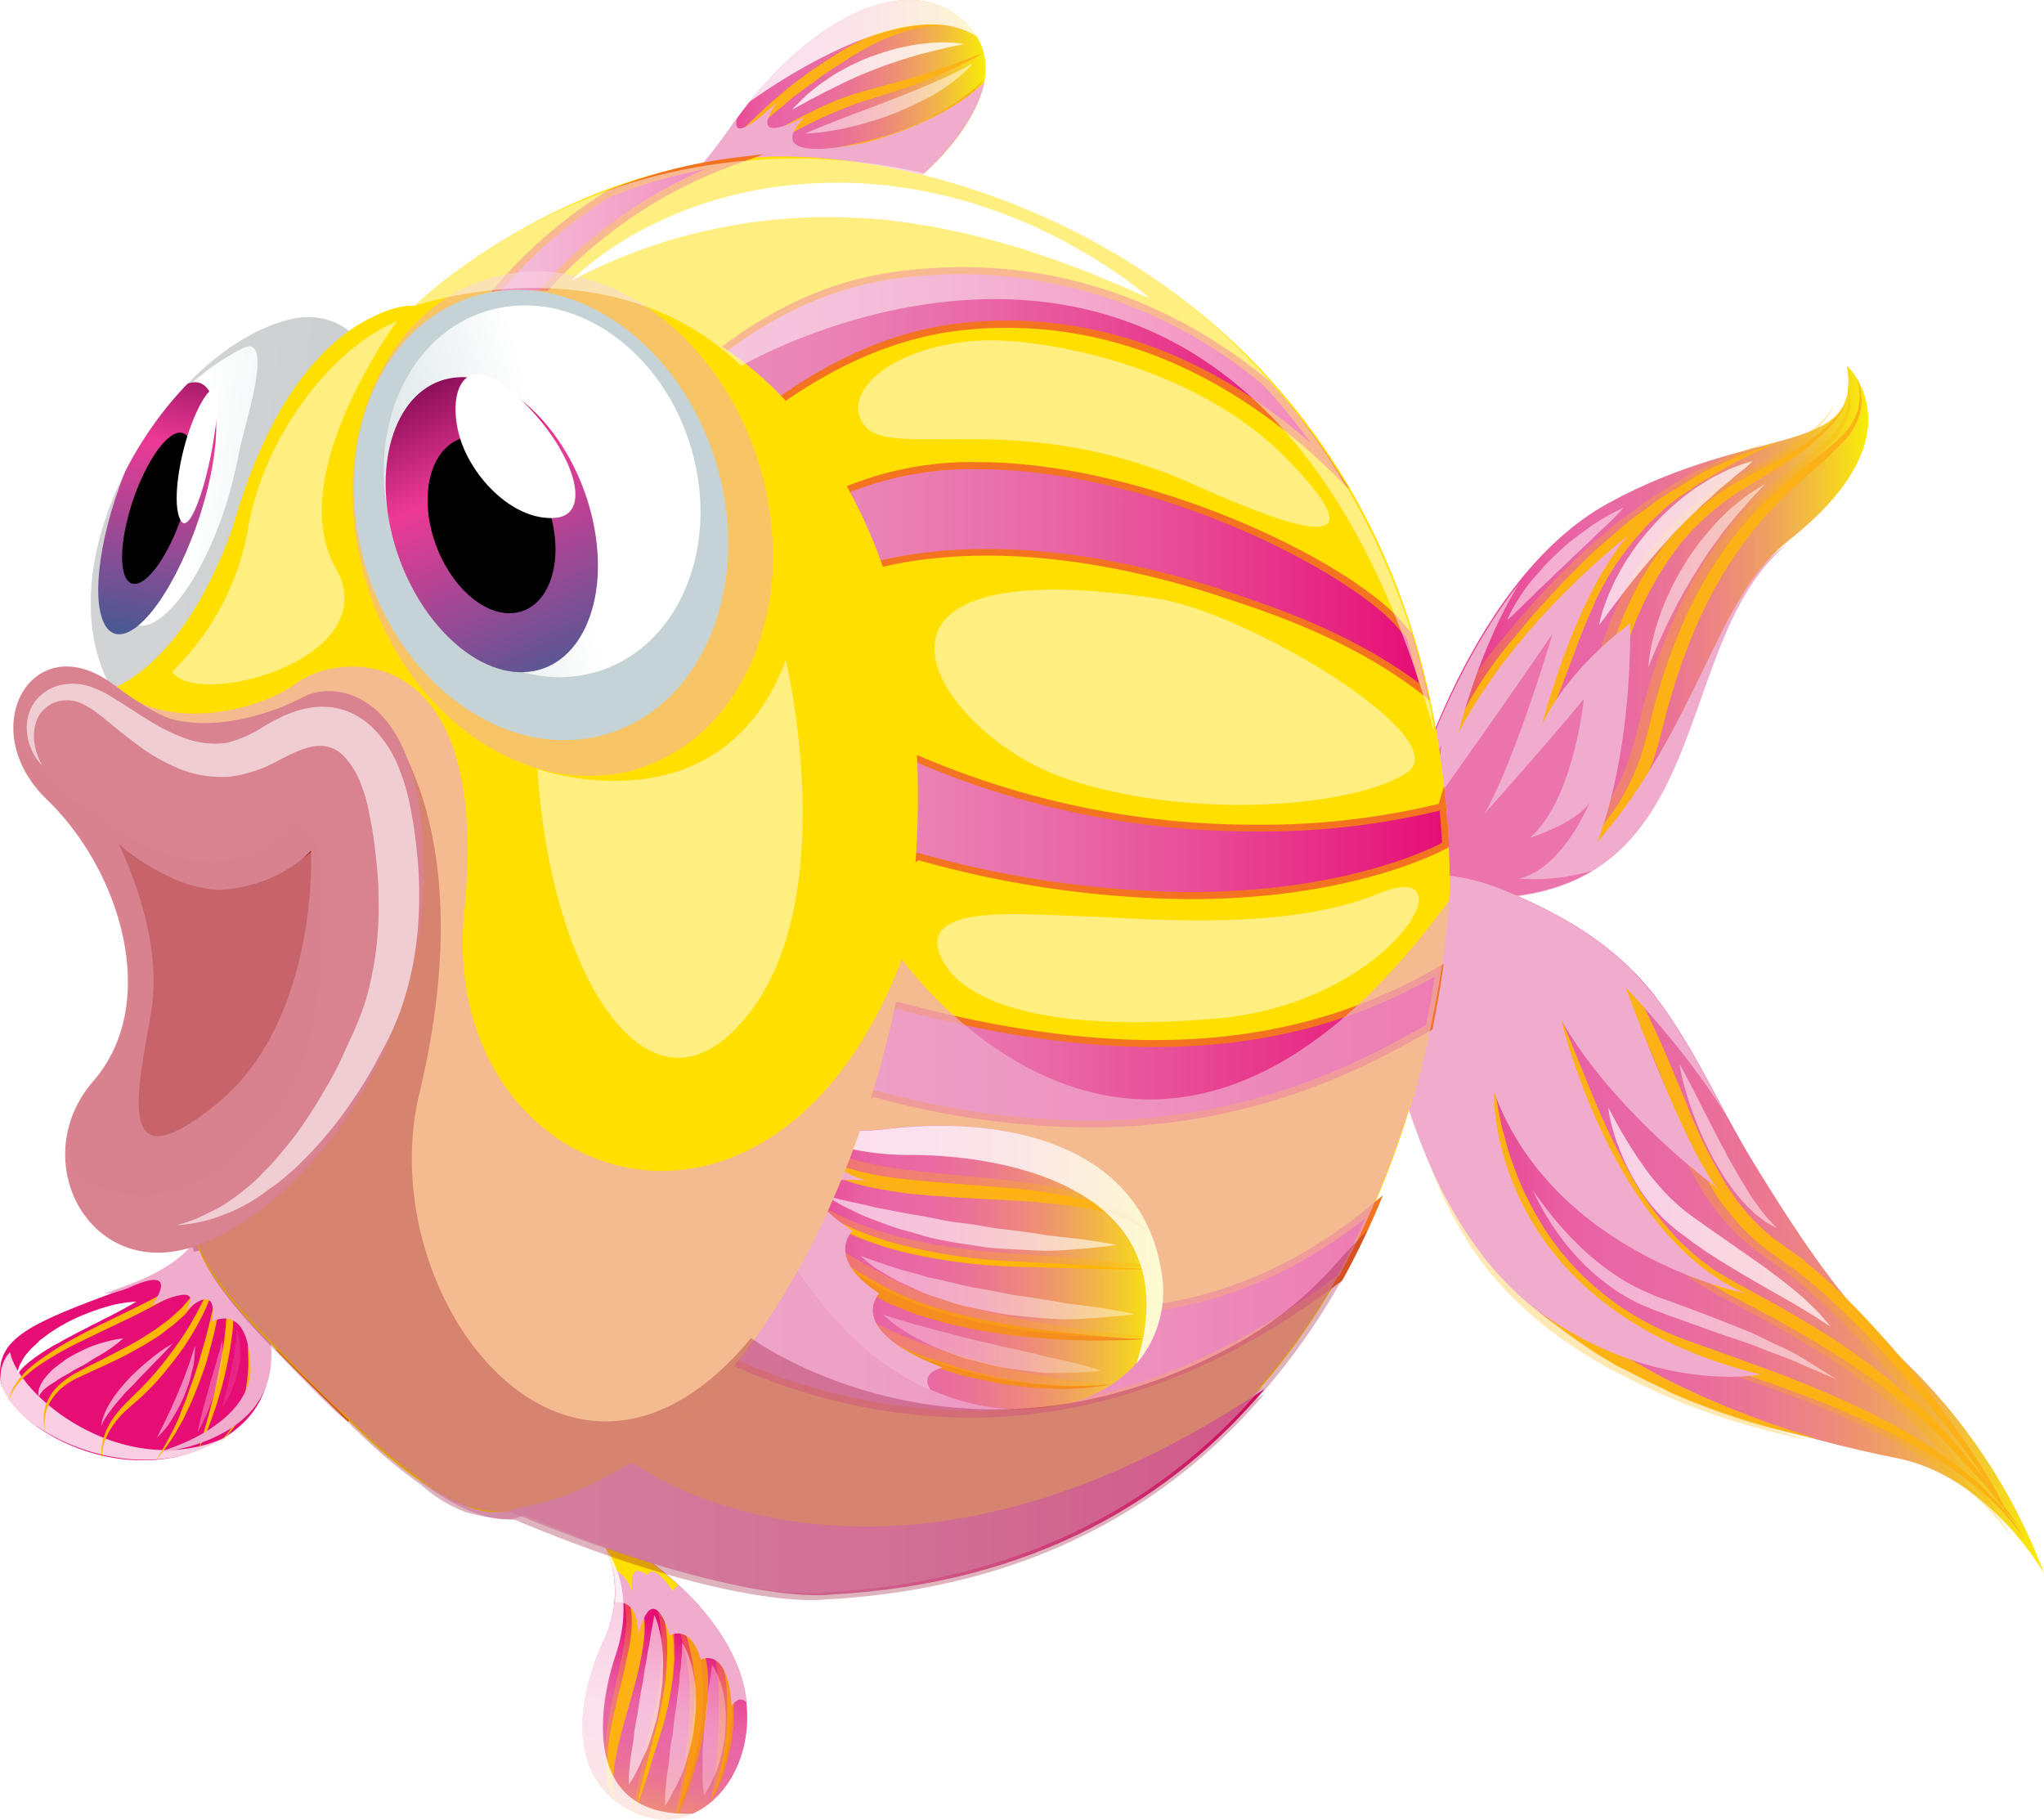 <svg xmlns="http://www.w3.org/2000/svg" 
	xmlns:xlink="http://www.w3.org/1999/xlink" viewBox="0 0 294.3 262.04">
	<defs>
		<style>.cls-1{mask:url(#mask);filter:url(#luminosity-noclip-3);}.cls-18,.cls-2,.cls-20,.cls-21,.cls-33,.cls-34,.cls-4,.cls-46,.cls-48,.cls-50,.cls-52,.cls-53,.cls-8{mix-blend-mode:multiply;}.cls-2{fill:url(#linear-gradient);}.cls-3{mask:url(#mask-2);filter:url(#luminosity-noclip-4);}.cls-4{fill:url(#linear-gradient-2);}.cls-5{fill:none;}.cls-6{isolation:isolate;}.cls-7{fill:url(#linear-gradient-3);}.cls-8{fill:#c5c8c9;}.cls-22,.cls-36,.cls-8{opacity:0.8;}.cls-9{clip-path:url(#clip-path);}.cls-10{fill:url(#linear-gradient-4);}.cls-11{mask:url(#mask-3);}.cls-12{fill:url(#linear-gradient-5);}.cls-13,.cls-22,.cls-24,.cls-25,.cls-28,.cls-29,.cls-30,.cls-36,.cls-59{fill:#fff;}.cls-14{fill:url(#linear-gradient-6);}.cls-15{fill:#fcb116;}.cls-16,.cls-19{fill:#fdb604;}.cls-17{fill:#f68d1f;}.cls-19,.cls-28,.cls-33,.cls-48{opacity:0.3;}.cls-20,.cls-46,.cls-53{fill:#f0accd;}.cls-21,.cls-37{fill:#ffdf00;}.cls-22,.cls-27,.cls-59{mix-blend-mode:overlay;}.cls-23,.cls-30{opacity:0.6;}.cls-24,.cls-46,.cls-52{opacity:0.7;}.cls-25,.cls-50,.cls-53,.cls-59{opacity:0.5;}.cls-26{fill:url(#linear-gradient-7);}.cls-29{opacity:0.1;}.cls-31{fill:url(#linear-gradient-8);}.cls-32{fill:url(#linear-gradient-9);}.cls-34{fill:#eb74ad;}.cls-35{fill:url(#linear-gradient-10);}.cls-38{fill:url(#linear-gradient-11);}.cls-39{fill:#f37321;}.cls-40{fill:url(#linear-gradient-12);}.cls-41{fill:url(#linear-gradient-13);}.cls-42{fill:url(#linear-gradient-14);}.cls-43{fill:url(#linear-gradient-15);}.cls-44{fill:url(#linear-gradient-16);}.cls-45{fill:url(#linear-gradient-17);}.cls-47{fill:url(#linear-gradient-18);}.cls-48{fill:#900124;}.cls-49,.cls-50,.cls-52{fill:#d98290;}.cls-51{fill:#9c1e0f;}.cls-54{fill:#c5d3d6;}.cls-55{fill:url(#linear-gradient-19);}.cls-56{fill:url(#linear-gradient-20);}.cls-57{mask:url(#mask-4);}.cls-58{fill:url(#linear-gradient-21);}.cls-60{filter:url(#luminosity-noclip-2);}.cls-61{filter:url(#luminosity-noclip);}</style>
		<filter id="luminosity-noclip" x="14.74" y="-4572.9" width="5.18" height="32766" filterUnits="userSpaceOnUse" color-interpolation-filters="sRGB">
			<feFlood flood-color="#fff" result="bg"/>
			<feBlend in="SourceGraphic" in2="bg"/>
		</filter>
		<mask id="mask" x="14.74" y="-4572.9" width="5.18" height="32766" maskUnits="userSpaceOnUse">
			<g class="cls-61"/>
		</mask>
		<linearGradient id="linear-gradient" x1="3258.09" y1="507.61" x2="3280.43" y2="507.61" gradientTransform="matrix(0.28, 0.43, -0.59, 0.87, -606.26, -1773.35)" gradientUnits="userSpaceOnUse">
			<stop offset="0"/>
			<stop offset="0.41" stop-color="#fff"/>
			<stop offset="0.47" stop-color="#fafafa"/>
			<stop offset="0.54" stop-color="#ececec"/>
			<stop offset="0.62" stop-color="#d5d5d5"/>
			<stop offset="0.7" stop-color="#b4b4b4"/>
			<stop offset="0.79" stop-color="#8a8a8a"/>
			<stop offset="0.88" stop-color="#565656"/>
			<stop offset="0.96" stop-color="#1b1b1b"/>
			<stop offset="1"/>
		</linearGradient>
		<filter id="luminosity-noclip-2" x="60.8" y="-4572.9" width="20.85" height="32766" filterUnits="userSpaceOnUse" color-interpolation-filters="sRGB">
			<feFlood flood-color="#fff" result="bg"/>
			<feBlend in="SourceGraphic" in2="bg"/>
		</filter>
		<mask id="mask-2" x="60.8" y="-4572.9" width="20.85" height="32766" maskUnits="userSpaceOnUse">
			<g class="cls-60"/>
		</mask>
		<linearGradient id="linear-gradient-2" x1="586.15" y1="-362.94" x2="604.26" y2="-362.94" gradientTransform="matrix(1.06, -0.03, 0.24, 1.08, -472.72, 495.79)" xlink:href="#linear-gradient"/>
		<linearGradient id="linear-gradient-3" x1="613.83" y1="552.73" x2="653.77" y2="552.73" gradientTransform="translate(-527.37 -549.64) rotate(7.01)" gradientUnits="userSpaceOnUse">
			<stop offset="0.3" stop-color="#fff"/>
			<stop offset="0.92" stop-color="#e2eaec"/>
		</linearGradient>
		<clipPath id="clip-path">
			<path class="cls-5" d="M18.73,103c7.11,8.2,18.13,3.83,25.1-6.75,6.42-9.75,12.3-23.11,11.95-35-.32-10-5.72-17.46-14.39-15.17S24,56.75,18.57,66.85C12.13,78.87,10.33,93.33,18.73,103Z"/>
		</clipPath>
		<linearGradient id="linear-gradient-4" x1="3260.74" y1="479.08" x2="3276.67" y2="520.4" gradientTransform="matrix(0.28, 0.43, -0.59, 0.87, -606.26, -1773.35)" gradientUnits="userSpaceOnUse">
			<stop offset="0" stop-color="#690044"/>
			<stop offset="0.39" stop-color="#ed3995"/>
			<stop offset="1" stop-color="#4a5993"/>
		</linearGradient>
		<filter id="luminosity-noclip-3" x="14.74" y="71.25" width="5.18" height="18.88" filterUnits="userSpaceOnUse" color-interpolation-filters="sRGB">
			<feFlood flood-color="#fff" result="bg"/>
			<feBlend in="SourceGraphic" in2="bg"/>
		</filter>
		<mask id="mask-3" x="14.74" y="71.25" width="5.18" height="18.88" maskUnits="userSpaceOnUse">
			<g class="cls-1">
				<path class="cls-2" d="M17.38,90.11c.76-.18,1.86-1.15,2.37-3.22.33-1.37.13-1.86-.23-2-.77.3-1.8.57-2.2-.52-.48-1.38-1.1-4,.15-8.82,1-3.16,1.5-4.49.66-4.21s-2.25,4.66-2.76,7c-.9,4.13-.79,8,.1,10.07.4,1,.95,1.77,1.7,1.76Z"/>
			</g>
		</mask>
		<linearGradient id="linear-gradient-5" x1="3258.09" y1="507.61" x2="3280.43" y2="507.61" gradientTransform="matrix(0.28, 0.43, -0.59, 0.87, -606.26, -1773.35)" gradientUnits="userSpaceOnUse">
			<stop offset="0" stop-color="#690044"/>
			<stop offset="0.41" stop-color="#6b7fcc"/>
			<stop offset="0.5" stop-color="#6b7ac7"/>
			<stop offset="0.61" stop-color="#6b6db9"/>
			<stop offset="0.72" stop-color="#6a56a2"/>
			<stop offset="0.84" stop-color="#6a3681"/>
			<stop offset="0.96" stop-color="#690d58"/>
			<stop offset="1" stop-color="#69004a"/>
		</linearGradient>
		<linearGradient id="linear-gradient-6" x1="5580.64" y1="-3681.57" x2="5619.68" y2="-3681.57" gradientTransform="matrix(-0.3, 0.92, 0.94, 0.25, 5263.63, -3971.43)" gradientUnits="userSpaceOnUse">
			<stop offset="0" stop-color="#e60d75"/>
			<stop offset="0.1" stop-color="#e72b86"/>
			<stop offset="0.22" stop-color="#e84b97"/>
			<stop offset="0.32" stop-color="#e95fa2"/>
			<stop offset="0.39" stop-color="#e966a6"/>
			<stop offset="0.48" stop-color="#e96aa2"/>
			<stop offset="0.58" stop-color="#eb7495"/>
			<stop offset="0.68" stop-color="#ed8680"/>
			<stop offset="0.78" stop-color="#ef9f62"/>
			<stop offset="0.88" stop-color="#f3be3c"/>
			<stop offset="0.98" stop-color="#f7e50e"/>
			<stop offset="1" stop-color="#f8ee03"/>
		</linearGradient>
		<linearGradient id="linear-gradient-7" x1="5060.99" y1="-3798.05" x2="5099.49" y2="-3798.05" gradientTransform="matrix(-0.3, 1, 0.82, 0.24, 4638.93, -3942.49)" xlink:href="#linear-gradient-6"/>
		<linearGradient id="linear-gradient-8" x1="201.87" y1="90.87" x2="269" y2="90.87" gradientTransform="matrix(1, 0, 0, 1, 0, 0)" xlink:href="#linear-gradient-6"/>
		<linearGradient id="linear-gradient-9" x1="192.96" y1="176.27" x2="294.3" y2="176.27" gradientTransform="matrix(1, 0, 0, 1, 0, 0)" xlink:href="#linear-gradient-6"/>
		<linearGradient id="linear-gradient-10" x1="95.48" y1="16.05" x2="141.91" y2="16.05" gradientTransform="matrix(1, 0, 0, 1, 0, 0)" xlink:href="#linear-gradient-6"/>
		<linearGradient id="linear-gradient-11" x1="23.04" y1="80.82" x2="105.82" y2="80.82" gradientUnits="userSpaceOnUse">
			<stop offset="0.08" stop-color="#efc8de"/>
			<stop offset="0.17" stop-color="#eec1da"/>
			<stop offset="0.3" stop-color="#edadce"/>
			<stop offset="0.45" stop-color="#ea8dba"/>
			<stop offset="0.46" stop-color="#ea8bb9"/>
			<stop offset="0.54" stop-color="#ea84b5"/>
			<stop offset="0.65" stop-color="#e970ab"/>
			<stop offset="0.78" stop-color="#e85099"/>
			<stop offset="0.93" stop-color="#e72381"/>
			<stop offset="1" stop-color="#e60d75"/>
		</linearGradient>
		<linearGradient id="linear-gradient-12" x1="40.57" y1="184.42" x2="197.88" y2="184.42" xlink:href="#linear-gradient-11"/>
		<linearGradient id="linear-gradient-13" x1="28.98" y1="159.62" x2="207.25" y2="159.62" xlink:href="#linear-gradient-11"/>
		<linearGradient id="linear-gradient-14" x1="37.25" y1="138.97" x2="208.15" y2="138.97" xlink:href="#linear-gradient-11"/>
		<linearGradient id="linear-gradient-15" x1="30.67" y1="96.26" x2="191.54" y2="96.26" xlink:href="#linear-gradient-11"/>
		<linearGradient id="linear-gradient-16" x1="60.48" y1="214.84" x2="182.09" y2="214.84" xlink:href="#linear-gradient-11"/>
		<linearGradient id="linear-gradient-17" x1="30.89" y1="115.21" x2="205.08" y2="115.21" xlink:href="#linear-gradient-11"/>
		<linearGradient id="linear-gradient-18" x1="103.38" y1="178.24" x2="167.35" y2="178.24" gradientTransform="matrix(1, 0, 0, 1, 0, 0)" xlink:href="#linear-gradient-6"/>
		<linearGradient id="linear-gradient-19" x1="12108.2" y1="-1169.52" x2="12164.15" y2="-1169.52" gradientTransform="matrix(-0.77, 0.21, 0.27, 0.96, 9743.51, -1356.03)" gradientUnits="userSpaceOnUse">
			<stop offset="0.56" stop-color="#fff"/>
			<stop offset="1" stop-color="#e2eaec"/>
		</linearGradient>
		<linearGradient id="linear-gradient-20" x1="589.11" y1="-394.89" x2="605.62" y2="-352.07" gradientTransform="matrix(1.06, -0.03, 0.24, 1.08, -472.72, 495.79)" xlink:href="#linear-gradient-4"/>
		<filter id="luminosity-noclip-4" x="60.8" y="80.76" width="20.85" height="14.51" filterUnits="userSpaceOnUse" color-interpolation-filters="sRGB">
			<feFlood flood-color="#fff" result="bg"/>
			<feBlend in="SourceGraphic" in2="bg"/>
		</filter>
		<mask id="mask-4" x="60.8" y="80.76" width="20.85" height="14.51" maskUnits="userSpaceOnUse">
			<g class="cls-3">
				<path class="cls-4" d="M80.37,93.37a4.36,4.36,0,0,0,.52-5.47c-.94-1.3-1.81-1.28-2.62-.86-1,1.37-2.47,3.11-4.34,3.06a11,11,0,0,1-9.39-5.34c-1.75-3.37-2.36-4.89-3.48-3.48s1.27,6.12,3,8.27c3,3.77,7.36,5.84,11.16,5.71A7.33,7.33,0,0,0,80,93.72,2.87,2.87,0,0,0,80.37,93.37Z"/>
			</g>
		</mask>
		<linearGradient id="linear-gradient-21" x1="586.15" y1="-362.94" x2="604.26" y2="-362.94" gradientTransform="matrix(1.06, -0.03, 0.24, 1.08, -472.72, 495.79)" xlink:href="#linear-gradient-5"/>
	</defs>
	<title>Asset 7</title>
	<g class="cls-6">
		<g id="Layer_2" data-name="Layer 2">
			<g id="Layer_2-2" data-name="Layer 2">
				<path class="cls-7" d="M18.73,103c7.11,8.2,18.13,3.83,25.1-6.75,6.42-9.75,12.3-23.11,11.95-35-.32-10-5.72-17.46-14.39-15.17S24,56.75,18.57,66.85C12.13,78.87,10.33,93.33,18.73,103Z"/>
				<path class="cls-8" d="M18.73,103c7.11,8.2,18.13,3.83,25.1-6.75,6.42-9.75,12.3-23.11,11.95-35-.32-10-5.72-17.46-14.39-15.17S24,56.75,18.57,66.85C12.13,78.87,10.33,93.33,18.73,103Zm1.12-37.68a34.34,34.34,0,0,1,14.94-15.1c5-2.62.41,10.8-.37,14.89-3.6,19.22-14,29.58-16.27,23C15.49,80.55,15.91,73.39,19.85,65.34Z"/>
				<g class="cls-9">
					<path class="cls-10" d="M26,81.22c-4.28,9-9.29,12.67-11.16,8.21S15,74.12,19.24,65.13s9.3-12.66,11.18-8.21S30.32,72.23,26,81.22Z"/>
					<path d="M24.68,78C22.1,83.4,19.11,85.6,18,82.94s.06-9.19,2.63-14.59,5.56-7.59,6.69-4.93S27.25,72.63,24.68,78Z"/>
					<g class="cls-11">
						<path class="cls-12" d="M17.38,90.11c.76-.18,1.86-1.15,2.37-3.22.33-1.37.13-1.86-.23-2-.77.3-1.8.57-2.2-.52-.48-1.38-1.1-4,.15-8.82,1-3.16,1.5-4.49.66-4.21s-2.25,4.66-2.76,7c-.9,4.13-.79,8,.1,10.07.4,1,.95,1.77,1.7,1.76Z"/>
					</g>
					<path class="cls-13" d="M31.23,59.74c.61-6.34-1.82-3.45-3.64,1.29S24.68,72.82,26.06,75,30.39,68.26,31.23,59.74Z"/>
				</g>
				<path class="cls-14" d="M86.38,221.08c3.35.34,17.83,9.58,20.67,21.64S100.94,265.3,91.4,261s-8.9-15.41-4.27-25.23A16.19,16.19,0,0,0,86.38,221.08Z"/>
				<path class="cls-15" d="M86.38,221.08a14.85,14.85,0,0,1,1.28,1.21A19.5,19.5,0,0,1,89,223.84a21.13,21.13,0,0,1,1.48,2.21,17.93,17.93,0,0,1,1.35,2.86,15.21,15.21,0,0,1,.87,3.5,15.56,15.56,0,0,1,0,3.83c-.17,1.32-.4,2.59-.68,3.85s-.62,2.5-.95,3.7-.68,2.38-1,3.52-.62,2.24-.87,3.28c-.13.52-.25,1-.34,1.52s-.23,1-.29,1.43c-.17.92-.22,1.76-.29,2.51a11.2,11.2,0,0,0,.12,1.95,4.29,4.29,0,0,0,.32,1.23l.15.44s-.09-.13-.25-.39A4.63,4.63,0,0,1,88,258.1a8.34,8.34,0,0,1-.48-2,15.13,15.13,0,0,1-.09-2.68,23.92,23.92,0,0,1,.3-3.11c.16-1.11.36-2.25.64-3.4s.51-2.39.83-3.59.61-2.43.86-3.65.55-2.45.71-3.6a17.89,17.89,0,0,0,.17-3.48,18.26,18.26,0,0,0-.55-3.2,23.48,23.48,0,0,0-1-2.82,28.62,28.62,0,0,0-2.1-4C86.77,221.6,86.38,221.08,86.38,221.08Z"/>
				<path class="cls-16" d="M91.4,261s.14-.65.41-1.77.65-2.75,1.15-4.69L94.68,248c.12-.6.27-1.21.42-1.82s.24-1.25.34-1.88.22-1.29.31-1.93.13-1.31.19-2,.07-1.31.11-2,0-1.3,0-1.93-.1-1.27-.16-1.9-.2-1.22-.32-1.83-.32-1.16-.48-1.72-.42-1.09-.62-1.59-.52-1-.77-1.42-.6-.84-.88-1.24a10.74,10.74,0,0,0-.94-1.05,9.86,9.86,0,0,0-.91-.88,19.58,19.58,0,0,0-1.66-1.22l-1.58-.92,1.68.75a20,20,0,0,1,1.79,1.11,9.33,9.33,0,0,1,1,.82,7.14,7.14,0,0,1,1,1c.31.4.69.79,1,1.24s.59,1,.89,1.45.5,1.08.75,1.64.37,1.18.56,1.8.25,1.26.38,1.89.14,1.31.22,2,0,1.34.06,2-.08,1.35-.1,2-.14,1.35-.22,2-.21,1.32-.32,2c-.23,1.31-.55,2.57-.88,3.8-.69,2.37-1.44,4.58-2,6.49s-1.15,3.47-1.51,4.57S91.4,261,91.4,261Z"/>
				<path class="cls-17" d="M97.34,261.88s.61-2.65,1.37-6.59c.17-1,.36-2.06.55-3.19s.33-2.32.49-3.55.21-2.5.27-3.8a28.68,28.68,0,0,0-.08-3.87c-.09-.61-.17-1.29-.27-1.86s-.29-1.29-.44-1.94l-.23-1c-.08-.31-.18-.6-.27-.89-.18-.6-.36-1.17-.54-1.75a29.27,29.27,0,0,0-1.44-3.19,22.86,22.86,0,0,0-1.68-2.66c-.28-.41-.63-.73-.89-1.1s-.55-.68-.85-1c-.59-.56-1.05-1.09-1.49-1.49-.87-.79-1.36-1.26-1.36-1.26l1.61,1c.51.3,1.08.74,1.76,1.23a23.14,23.14,0,0,1,2.09,1.88,18,18,0,0,1,2.1,2.64,22.43,22.43,0,0,1,1.79,3.29c.23.63.45,1.25.68,1.9.13.32.23.64.35,1l.23,1c.17.65.32,1.29.48,1.94s.25,1.4.33,2.12a32.56,32.56,0,0,1,0,4.16c-.08,1.35-.28,2.68-.48,3.94a50.13,50.13,0,0,1-1.65,6.78A46.74,46.74,0,0,1,97.34,261.88Z"/>
				<path class="cls-17" d="M102.17,259.59a11.29,11.29,0,0,0,.5-1.21c.12-.39.32-.85.48-1.43s.35-1.17.51-1.86.34-1.44.47-2.25.23-1.64.36-2.52.13-1.79.2-2.71,0-1.89,0-2.82v-.71a5.12,5.12,0,0,0-.06-.67c0-.48-.1-1-.14-1.43l-.08-.71-.16-.64c-.09-.44-.19-.87-.28-1.29a7.36,7.36,0,0,0-.36-1.23l-.37-1.19c-.26-.77-.61-1.45-.87-2.12s-.59-1.23-.84-1.75-.54-.95-.74-1.31l-.5-.83-.18-.28s.32.34.86,1a24.13,24.13,0,0,1,1.91,2.92c.32.63.74,1.32,1,2.1a19.24,19.24,0,0,1,.91,2.47c.12.44.23.89.36,1.35l.17.69.08.71c.05.47.12.95.18,1.41,0,.25.06.44.06.74v.73c0,1,0,1.93,0,2.89s-.2,1.88-.29,2.78-.35,1.77-.51,2.57-.45,1.56-.65,2.25a16.94,16.94,0,0,1-.7,1.84c-.22.55-.47,1-.65,1.37A12,12,0,0,1,102.17,259.59Z"/>
				<g class="cls-18">
					<path class="cls-19" d="M86.25,221.06a14.15,14.15,0,0,1,1.2,1.27A20.62,20.62,0,0,1,90,226.22a19,19,0,0,1,1.19,2.92,16.42,16.42,0,0,1,.7,3.47c.07.62.07,1.25.09,1.91a18.46,18.46,0,0,1-.14,1.92c-.15,1.27-.4,2.52-.64,3.77s-.58,2.46-.88,3.67-.6,2.36-.89,3.5a55.4,55.4,0,0,0-1.26,6.23,14,14,0,0,0,.05,4.42,6.53,6.53,0,0,0,.37,1.21c.1.28.16.42.16.42l-.27-.37a5.46,5.46,0,0,1-.63-1.13,9.17,9.17,0,0,1-.58-2,13.69,13.69,0,0,1-.24-2.63,34.56,34.56,0,0,1,.69-6.52c.23-1.16.45-2.38.74-3.59l.79-3.64c.28-1.21.51-2.42.68-3.61.1-.6.13-1.13.2-1.76s.07-1.13,0-1.68a21.45,21.45,0,0,0-.41-3.22,26.9,26.9,0,0,0-.81-2.84,27.83,27.83,0,0,0-1.8-4.12C86.59,221.59,86.25,221.06,86.25,221.06Z"/>
					<path class="cls-19" d="M91.25,261s.07-.67.2-1.81c.06-.59.21-1.27.37-2.07s.32-1.69.54-2.66.43-2,.69-3.15.53-2.28.84-3.49.52-2.42.76-3.67.39-2.55.52-3.82c0-.64.08-1.29.12-1.92s0-1.27,0-1.9-.08-1.25-.12-1.86-.18-1.2-.25-1.78-.31-1.14-.43-1.68l-.57-1.56c-.25-.48-.47-1-.71-1.4s-.56-.83-.81-1.24a8,8,0,0,0-.88-1,10,10,0,0,0-.87-.91c-.61-.47-1.11-1-1.59-1.28-1-.63-1.51-1-1.51-1l1.7.65a17.46,17.46,0,0,1,1.88,1,8.16,8.16,0,0,1,1.06.81,8,8,0,0,1,1.08,1,14.91,14.91,0,0,1,1,1.24c.32.47.63,1,.94,1.47s.52,1.1.78,1.68.38,1.2.58,1.83.26,1.3.39,1.93.16,1.35.2,2,0,1.36,0,2-.06,1.36-.11,2c-.15,1.35-.34,2.69-.61,4s-.61,2.57-1,3.78-.76,2.35-1.08,3.41-.7,2.09-1,3-.64,1.79-.92,2.56-.55,1.41-.71,2C91.48,260.36,91.25,261,91.25,261Z"/>
					<path class="cls-19" d="M97.2,261.85s.5-2.63,1.11-6.55c.13-1,.28-2,.44-3.16s.27-2.31.37-3.53.15-2.49.19-3.76a34.71,34.71,0,0,0-.16-3.84c-.08-.61-.18-1.28-.26-1.85s-.29-1.28-.43-1.91c-.26-1.31-.64-2.45-.95-3.64-.21-.56-.42-1.12-.6-1.67a13.2,13.2,0,0,0-.67-1.55,20.19,20.19,0,0,0-1.52-2.72,13.64,13.64,0,0,0-.83-1.12,8.23,8.23,0,0,0-.79-1c-.56-.57-1-1.13-1.44-1.51l-1.33-1.27s.58.33,1.58.95c.51.32,1.07.77,1.72,1.27a17.77,17.77,0,0,1,2,2c.32.41.66.81,1,1.26s.59,1,.93,1.45a23.14,23.14,0,0,1,1.6,3.35c.21.61.42,1.24.63,1.85.11.31.23.63.32,1l.23.95c.14.64.3,1.29.46,1.93s.24,1.38.33,2.08a35.3,35.3,0,0,1,.11,4.1c0,1.35-.21,2.64-.37,3.91s-.39,2.45-.63,3.59-.51,2.17-.78,3.15A44.26,44.26,0,0,1,97.2,261.85Z"/>
					<path class="cls-19" d="M102.33,259.3s.09-.46.23-1.28.29-2,.45-3.35c.07-.68.13-1.43.21-2.21s.12-1.63.17-2.5.07-1.74.1-2.65,0-1.82,0-2.73l0-1.37c0-.41,0-.92-.07-1.37s-.1-.85-.14-1.27-.12-.85-.18-1.27c-.18-.82-.35-1.63-.56-2.38s-.44-1.47-.67-2.11a29.24,29.24,0,0,0-1.91-4.23,9.66,9.66,0,0,1,.93.94,16.22,16.22,0,0,1,2,2.83,14.6,14.6,0,0,1,1,2.08l.47,1.2c.15.41.26.85.39,1.27a20.3,20.3,0,0,1,.53,2.81c0,.46.1.88.12,1.41l0,1.43c0,.95,0,1.91-.07,2.84s-.16,1.85-.28,2.73-.28,1.73-.44,2.53a22.37,22.37,0,0,1-.57,2.25,23.5,23.5,0,0,1-1.18,3.22A11.85,11.85,0,0,1,102.33,259.3Z"/>
				</g>
				<path class="cls-20" d="M91.91,235.46s1.81-8.6,4.53,0c0,0,3-1.71,4.46,3.5,0,0,3.94-2.14,4.44,6.69,0,0,1.08-1.83,2.22-.43a21.89,21.89,0,0,0-.41-2.42c-2.86-12.05-17.32-21.28-20.68-21.63a16.64,16.64,0,0,1,2.14,9.54C90.32,230.55,91.89,231.5,91.91,235.46Z"/>
				<path class="cls-21" d="M91.1,229.31s-1-4.73,2.13-2.52c0,0,.59-2.14,3.68,2.3a1.64,1.64,0,0,1,.77-.83c-4.62-4.25-9.49-6.92-11.25-7.1a16,16,0,0,1,1.78,4.6A6.1,6.1,0,0,1,91.1,229.31Z"/>
				<path class="cls-22" d="M88.63,238.34c3.09-9.27-1-14.74-1.27-15.14a15.84,15.84,0,0,1-.27,12.63c-4.62,9.83-5.27,20.95,4.26,25.23a10.06,10.06,0,0,0,8.46.07C84.32,261.76,85.78,246.87,88.63,238.34Z"/>
				<g class="cls-23">
					<path class="cls-24" d="M98.25,236.62a5.1,5.1,0,0,1,.52.93,9.13,9.13,0,0,1,.46,1.14,14.2,14.2,0,0,1,.46,1.51c.11.57.23,1.19.33,1.84a15.26,15.26,0,0,1,.16,2.07,20.63,20.63,0,0,1,0,2.23c-.07.74-.15,1.5-.23,2.25a16.51,16.51,0,0,1-.39,2.25c-.17.73-.37,1.45-.56,2.12s-.39,1.36-.63,2-.5,1.17-.75,1.69c-.5,1-1,1.87-1.3,2.44s-.56.88-.56.88,0-.39,0-1.06.08-1.62.21-2.72c.06-.55.14-1.15.25-1.77s.14-1.28.2-2,.19-1.37.32-2.07.2-1.41.27-2.12.19-1.44.31-2.15.14-1.37.24-2.06.2-1.32.24-1.93.09-1.19.18-1.75.08-1,.13-1.49.08-.86.08-1.18.05-.6,0-.76S98.25,236.62,98.25,236.62Z"/>
					<path class="cls-25" d="M102.53,239.71a5,5,0,0,1,.45.75,5.69,5.69,0,0,1,.43.89c.12.35.31.76.44,1.2s.23.94.36,1.46a13.12,13.12,0,0,1,.2,1.65,13.47,13.47,0,0,1,.11,1.77c0,.6-.06,1.21-.1,1.82a13.06,13.06,0,0,1-.21,1.8c-.11.6-.24,1.16-.37,1.73s-.29,1.08-.44,1.58-.38,1-.57,1.38a19.22,19.22,0,0,1-1,2c-.28.47-.45.73-.45.73a6.21,6.21,0,0,1-.12-.87,20.1,20.1,0,0,1-.11-2.2c0-.44,0-.91,0-1.41s0-1,0-1.58.06-1.11.12-1.67.08-1.14.12-1.72.11-1.13.19-1.69.08-1.11.15-1.64.16-1.06.19-1.55.11-1,.17-1.4C102.38,240.91,102.53,239.71,102.53,239.71Z"/>
					<path class="cls-13" d="M94.22,232.54a6.66,6.66,0,0,1,.39,1,8.73,8.73,0,0,1,.33,1.23c.11.48.24,1,.32,1.63s.15,1.22.18,1.92a16.09,16.09,0,0,1,0,2.15c0,.74,0,1.52-.11,2.29s-.2,1.56-.33,2.36-.24,1.57-.44,2.32-.43,1.5-.64,2.2-.44,1.4-.67,2-.56,1.21-.81,1.75A27.89,27.89,0,0,1,91.15,256c-.36.6-.6.93-.6.93s0-.42,0-1.11.12-1.69.28-2.84c.07-.57.18-1.2.29-1.85s.15-1.33.26-2.07.24-1.43.38-2.16.22-1.5.35-2.24.25-1.51.4-2.23.2-1.47.34-2.17.27-1.38.35-2,.24-1.24.33-1.82c.16-1.14.37-2.11.48-2.79S94.22,232.54,94.22,232.54Z"/>
				</g>
				<path class="cls-26" d="M30,173.64s.66,7.18-12.38,12S-.72,192.61.08,198.7s16.29,15.93,30.12,9.42,7.53-20.23,5.29-25.23S29.93,169.41,30,173.64Z"/>
				<path class="cls-22" d="M.21,199.24a5.12,5.12,0,0,1,1.23-4.56c1.27,6.1,14.35,16.87,27.71,13.45a17.65,17.65,0,0,0,3.37-1.21,18.7,18.7,0,0,1-2.86,1.51C16.35,214.06,1.09,204.78.21,199.24Z"/>
				<path class="cls-16" d="M30.12,172.63a10.1,10.1,0,0,1,.44,1.88,14.26,14.26,0,0,1,.12,2.2,11.87,11.87,0,0,1-.41,2.87,11.56,11.56,0,0,1-1.46,3.12,14.83,14.83,0,0,1-1.16,1.51,15.81,15.81,0,0,1-1.49,1.32,26.34,26.34,0,0,1-3.46,2.17c-1.2.65-2.45,1.29-3.7,1.91-2.51,1.21-5,2.39-7.36,3.54a47.53,47.53,0,0,0-6.12,3.5,21.23,21.23,0,0,0-2.17,1.77A8.84,8.84,0,0,0,2,200.07a7.25,7.25,0,0,0-.6,1.25l-.16.49s0-.18.1-.49A6.47,6.47,0,0,1,1.8,200a12.23,12.23,0,0,1,3.38-3.78,43,43,0,0,1,6.07-3.83c2.31-1.24,4.83-2.43,7.31-3.65,1.25-.6,2.48-1.22,3.69-1.87a28.6,28.6,0,0,0,3.38-2c.52-.35.94-.81,1.41-1.18a14.61,14.61,0,0,0,1.16-1.34,11,11,0,0,0,1.51-2.89,13.49,13.49,0,0,0,.63-4.89A11.39,11.39,0,0,0,30.12,172.63Z"/>
				<path class="cls-16" d="M6.51,206.09s-.05-.16-.13-.48a6.44,6.44,0,0,1-.09-1.42A6.06,6.06,0,0,1,6.72,202a7.07,7.07,0,0,1,1.61-2.42,11.9,11.9,0,0,1,2.8-2c1-.55,2.15-1.13,3.3-1.7s2.33-1.21,3.54-1.83,2.39-1.3,3.51-2.06l.86-.55.82-.6a17.32,17.32,0,0,0,1.59-1.24l1.45-1.32c.42-.51.85-1,1.27-1.46l.3-.36a2.82,2.82,0,0,0,.26-.37l.52-.78c.18-.25.36-.51.52-.76a7.21,7.21,0,0,0,.4-.76,12.47,12.47,0,0,0,1.14-3c.08-.5.16-1,.22-1.43s0-.9.07-1.32a16.39,16.39,0,0,0-.2-2.15c-.16-1.19-.29-1.88-.29-1.88s0,.17.14.47.22.78.35,1.37a21.13,21.13,0,0,1,.36,2.17c0,.42,0,.89.05,1.36s-.11,1-.17,1.51a13.46,13.46,0,0,1-1,3.26c-.13.28-.25.58-.39.85s-.32.52-.48.79-.33.52-.5.8-.15.25-.27.41l-.31.39c-.43.52-.85,1-1.29,1.56s-1,.94-1.5,1.42-1.09.84-1.63,1.3l-.84.63-.88.56c-1.19.78-2.41,1.43-3.6,2.08s-2.43,1.21-3.59,1.75l-3.39,1.56A11.06,11.06,0,0,0,8.71,200a7.45,7.45,0,0,0-1.64,2.15,5.78,5.78,0,0,0-.6,2A5.5,5.5,0,0,0,6.51,206.09Z"/>
				<path class="cls-16" d="M14.68,210.14a3.36,3.36,0,0,1-.06-.42,7.18,7.18,0,0,1,0-1.19c0-.26.08-.54.13-.86a9.88,9.88,0,0,1,.29-1,4.89,4.89,0,0,1,.44-1.07,10.41,10.41,0,0,1,.61-1.12,15.39,15.39,0,0,1,1.8-2.2c.71-.75,1.47-1.47,2.24-2.22A45.56,45.56,0,0,0,24.47,195c.7-.92,1.36-1.86,2-2.81l.9-1.43c.27-.47.54-1,.81-1.41.49-1,1-1.87,1.38-2.79a11.2,11.2,0,0,0,.54-1.32,13.27,13.27,0,0,0,.44-1.27c.12-.41.23-.8.33-1.17s.15-.74.22-1.09a10.13,10.13,0,0,0,.16-1.79c0-.51-.06-.91-.06-1.18s0-.41,0-.41,0,.15.08.41a9.31,9.31,0,0,1,.22,1.17,13.79,13.79,0,0,1,0,1.84c0,.36-.06.75-.12,1.14s-.18.81-.26,1.24-.25.87-.38,1.33a11.79,11.79,0,0,1-.48,1.38,24.45,24.45,0,0,1-1.28,2.91l-.79,1.48c-.28.47-.59,1-.89,1.46-.62,1-1.26,1.94-2,2.89s-1.43,1.83-2.19,2.71-1.56,1.69-2.35,2.46-1.63,1.43-2.33,2.08a13.24,13.24,0,0,0-1.86,2,9.8,9.8,0,0,0-.67,1,5,5,0,0,0-.52,1c-.13.32-.28.61-.37.91s-.14.56-.2.79a8.9,8.9,0,0,0-.13,1.16C14.66,210,14.68,210.14,14.68,210.14Z"/>
				<path class="cls-16" d="M22.33,210.34s.32-.42.8-1.19,1.09-1.91,1.82-3.29c.32-.71.72-1.44,1-2.26s.71-1.69,1-2.59.67-1.84,1-2.82.63-1.95.92-2.95.6-2,.85-3,.51-1.95.7-2.9a48.26,48.26,0,0,0,1-5.2,19.81,19.81,0,0,0,.18-3.72,6,6,0,0,0-.18-1,1.85,1.85,0,0,1-.15-.33,3.53,3.53,0,0,0,.2.31,4,4,0,0,1,.32,1,16.31,16.31,0,0,1,.19,3.8,43.11,43.11,0,0,1-.64,5.32c-.19,1-.4,2-.65,3s-.53,2-.8,3-.64,2-1,3-.74,1.91-1.11,2.81-.8,1.75-1.18,2.57-.84,1.54-1.21,2.23a31,31,0,0,1-2.14,3.13c-.29.35-.53.62-.69.79A1.51,1.51,0,0,1,22.33,210.34Z"/>
				<path class="cls-16" d="M28.57,208.67s.16-.49.43-1.35c.13-.42.29-.95.47-1.56s.35-1.27.56-2,.4-1.53.62-2.38.43-1.75.61-2.68.39-1.9.56-2.87.33-2,.47-3,.21-2,.3-3,.09-2,.12-2.92,0-1.85-.09-2.72-.2-1.68-.29-2.42-.33-1.43-.45-2a9.37,9.37,0,0,0-.5-1.53l-.48-1.32.66,1.26a7.64,7.64,0,0,1,.66,1.49c.21.59.46,1.25.66,2s.31,1.58.48,2.45.18,1.82.23,2.79,0,2,0,3-.12,2-.29,3.06a50.22,50.22,0,0,1-1.16,5.95c-.21.93-.52,1.82-.76,2.67s-.54,1.61-.79,2.36c-.51,1.45-1,2.63-1.38,3.45S28.57,208.67,28.57,208.67Z"/>
				<path class="cls-16" d="M31.48,207.7a7.28,7.28,0,0,0,1.1-1.11,9.7,9.7,0,0,0,1-1.46,7.39,7.39,0,0,0,.51-1,8.4,8.4,0,0,0,.48-1.09,18.59,18.59,0,0,0,.76-2.62,28,28,0,0,0,.37-3c.13-1.05,0-2.14,0-3.26s-.18-2.23-.34-3.35-.31-2.24-.59-3.32-.47-2.17-.76-3.2-.57-2-.85-3-.61-1.81-.89-2.61c-.57-1.63-1-3-1.31-4s-.47-1.5-.47-1.5.22.52.65,1.43,1,2.22,1.66,3.81c.32.81.71,1.63,1,2.58s.66,1.93,1,3,.58,2.13.86,3.24.41,2.26.63,3.4.23,2.32.31,3.45a27.61,27.61,0,0,1-.12,3.37A20.81,20.81,0,0,1,36,200.6a18.55,18.55,0,0,1-1,2.66,8.36,8.36,0,0,1-.57,1.11,8.52,8.52,0,0,1-.61.95,10.37,10.37,0,0,1-1.19,1.4A6.22,6.22,0,0,1,31.48,207.7Z"/>
				<path class="cls-20" d="M36.07,196.82c-.34-9.56-5.51-6.52-5.51-6.52.87-6.41-4-1.32-4-1.32,3.41-5.09-4.68-1-4.68-1s4.4-6-3-2.71a11.35,11.35,0,0,1-3.87,1l2.7-1C30.69,180.75,30,173.83,30,173.83c-.13-4.07,3.25,4.15,5.55,9s8.74,18.12-5,24.26A22.86,22.86,0,0,1,23.13,209C30.69,206.61,36.24,202.18,36.07,196.82Z"/>
				<g class="cls-27">
					<path class="cls-13" d="M19.64,187.41s-1.14.69-2.85,1.58c-.43.21-.88.49-1.38.71s-1,.54-1.55.79-1.07.56-1.61.83-1.12.56-1.68.87-1.12.57-1.65.89-1.09.57-1.57.88a26.88,26.88,0,0,0-2.65,1.76,9.66,9.66,0,0,0-1,.82,4.29,4.29,0,0,0-.69.7c-.36.43-.59.69-.59.69s.08-.32.25-.89a3.32,3.32,0,0,1,.45-1,4.9,4.9,0,0,1,.76-1.16A8.89,8.89,0,0,1,5,193.71c.21-.2.43-.4.64-.63s.48-.36.72-.56a15.66,15.66,0,0,1,1.58-1.1c.54-.37,1.13-.67,1.7-1a28,28,0,0,1,3.55-1.56,29.22,29.22,0,0,1,3.21-1A19.77,19.77,0,0,1,19.64,187.41Z"/>
					<path class="cls-24" d="M5.61,201.06s0-.06-.07-.16a1.45,1.45,0,0,1,0-.54,2.88,2.88,0,0,1,.23-.8,8.05,8.05,0,0,1,.52-.93,10.27,10.27,0,0,1,.79-.92,5.54,5.54,0,0,1,1-.92c.37-.28.73-.58,1.13-.85a6.83,6.83,0,0,1,.59-.42l.64-.36c.84-.46,1.72-.88,2.55-1.24.43-.18.84-.3,1.23-.43s.78-.23,1.13-.32a14.15,14.15,0,0,1,2.39-.47,16.36,16.36,0,0,1-1.91,1.5c-.59.42-1.29.84-2.06,1.28s-1.52,1-2.35,1.39a11.67,11.67,0,0,0-1.19.68c-.37.23-.76.44-1.14.65a8.92,8.92,0,0,0-1,.64c-.32.21-.65.4-.94.59s-.48.39-.71.55-.33.36-.49.52a1.5,1.5,0,0,0-.23.39C5.61,201,5.63,201.06,5.61,201.06Z"/>
					<path class="cls-25" d="M22.59,207s.39-.82,1-2c.31-.6.6-1.34,1-2.09.16-.37.32-.77.5-1.16a12,12,0,0,0,.53-1.23c.18-.41.35-.82.51-1.21s.34-.81.47-1.2c.26-.79.59-1.51.77-2.15.38-1.27.72-2.15.72-2.15s0,.91-.16,2.27a6.74,6.74,0,0,1-.21,1.09c-.09.39-.2.78-.29,1.19a10.28,10.28,0,0,1-.39,1.27c-.17.42-.33.86-.49,1.28s-.38.84-.57,1.24-.41.79-.61,1.17c-.44.72-.83,1.42-1.25,2A13.29,13.29,0,0,1,22.59,207Z"/>
					<path class="cls-28" d="M28.45,206.21s.16-.87.48-2.14c.14-.63.34-1.35.56-2.15s.46-1.6.68-2.43.46-1.65.71-2.43.39-1.5.61-2.12.25-1.14.37-1.51.15-.59.15-.59,0,.22,0,.59a13.63,13.63,0,0,1,0,1.6c-.09.67-.15,1.44-.31,2.25s-.36,1.65-.61,2.5L30.74,201c-.12.42-.29.81-.43,1.19-.28.77-.57,1.47-.86,2.07A18.47,18.47,0,0,1,28.45,206.21Z"/>
					<path class="cls-29" d="M34.07,191.39a3.73,3.73,0,0,1,.17.48c0,.16.11.36.16.57a5.22,5.22,0,0,1,.12.76c0,.27.05.59.06.91a5.74,5.74,0,0,1,0,1,8.77,8.77,0,0,1-.09,1.08c-.07.37-.13.73-.21,1.08a7.81,7.81,0,0,1-.25,1.08c-.1.36-.24.68-.35,1a9.42,9.42,0,0,1-.74,1.75c-.52,1-.93,1.61-.93,1.61s.12-.75.39-1.8c.07-.27.13-.55.24-.84s.14-.62.21-.95c.14-.65.37-1.35.48-2.05s.3-1.38.4-2.05c0-.33.12-.64.14-1s.06-.6.11-.87,0-.51.06-.73,0-.41,0-.57S34.07,191.39,34.07,191.39Z"/>
					<path class="cls-30" d="M24.85,193.47s-.69.74-1.72,1.82c-.53.53-1.13,1.14-1.77,1.81s-1.36,1.37-2,2.1c-.34.34-.69.69-1,1s-.65.71-.95,1.06c-.6.69-1.15,1.36-1.58,1.95-.22.29-.41.57-.57.81a5.67,5.67,0,0,0-.39.68c-.18.39-.31.61-.31.61l.13-.68a4.34,4.34,0,0,1,.25-.76,4.72,4.72,0,0,1,.42-1,7,7,0,0,1,.6-1.07c.23-.37.48-.75.77-1.13a24.37,24.37,0,0,1,1.92-2.26c.7-.73,1.43-1.41,2.13-2s1.4-1.16,2-1.61,1.14-.79,1.5-1S24.85,193.47,24.85,193.47Z"/>
				</g>
				<path class="cls-31" d="M201.87,119s8.59-35,29.71-46.56,36.64-6.6,34.33-19.8c0,0,10.91,9.91-8.26,25.08s-8.24,57.77-54.47,50.52Z"/>
				<path class="cls-32" d="M193,129.57s9.57-7.27,23.76-1.31c8.46,3.53,16.1,8,21.74,15.43s9.19,15.9,14,23.74c6.13,10,12.63,20,21.2,28.06a82.5,82.5,0,0,1,20.65,31.14s-7.84-14-21.21-16.68-45.31-10.64-59.42-29S200.71,142,193,129.57Z"/>
				<path class="cls-15" d="M204.34,123.12s0-.31.09-.91.18-1.48.4-2.6.48-2.44.88-4a50.76,50.76,0,0,1,1.53-5.06,56.84,56.84,0,0,1,2.38-5.79c.46-1,1-2,1.55-3.07s1.2-2.05,1.82-3.11a59,59,0,0,1,4.43-6.07c1.63-1.93,3.21-3.93,5-5.83L225,83.87q1.36-1.38,2.72-2.72c1.75-1.85,3.72-3.41,5.53-5a33.79,33.79,0,0,1,2.81-2.22l2.76-2c1.85-1.23,3.67-2.28,5.31-3.3s3.34-1.65,4.76-2.33c.36-.16.69-.33,1-.5s.68-.25,1-.37l1.75-.65c2.11-.78,3.33-1.2,3.33-1.2s-1.15.6-3.19,1.56c-.5.25-1.06.5-1.65.78-.32.15-.63.28-1,.47s-.61.38-1,.57c-1.34.79-2.84,1.69-4.48,2.65-1.56,1.11-3.28,2.26-5.06,3.52l-2.6,2.13c-.88.73-1.84,1.4-2.69,2.25-1.76,1.6-3.6,3.23-5.33,5l-2.65,2.68c-.85,1-1.71,1.89-2.55,2.84-1.74,1.83-3.36,3.85-5,5.76a69.52,69.52,0,0,0-4.43,5.78c-1.29,2-2.5,4-3.51,5.89-.51,1-1,1.91-1.43,2.84s-.85,1.83-1.22,2.72a68.45,68.45,0,0,0-3.1,8.7C204.59,121.87,204.34,123.12,204.34,123.12Z"/>
				<path class="cls-15" d="M203.35,125.76a2.53,2.53,0,0,0,.84,0,6.2,6.2,0,0,0,2.18-.87,15,15,0,0,0,2.87-2.28,37.61,37.61,0,0,0,3.07-3.64c.53-.71,1-1.48,1.56-2.26s1-1.63,1.54-2.47c1-1.77,2.11-3.63,3.06-5.58.49-1,1-2,1.43-3s1-2.06,1.37-3.14c.92-2.12,1.74-4.33,2.56-6.55s1.65-4.42,2.58-6.6c.23-.54.45-1.08.68-1.63s.51-1,.77-1.57c.47-1,1.06-2,1.63-3a33.08,33.08,0,0,1,3.78-5.3,21.58,21.58,0,0,1,2.06-2.2,19.94,19.94,0,0,1,2.08-1.89c.7-.56,1.38-1.1,2-1.62s1.32-.88,1.93-1.29,1.17-.77,1.71-1.11,1-.6,1.49-.84c1.83-1,2.87-1.54,2.87-1.54s-1,.69-2.66,1.87c-.43.28-.92.59-1.41,1l-1.57,1.25c-.55.46-1.16.91-1.77,1.45s-1.19,1.13-1.83,1.71a20.57,20.57,0,0,0-1.89,2,24.45,24.45,0,0,0-1.87,2.21A38.62,38.62,0,0,0,231,84c-.51,1-1.05,1.93-1.47,3s-.94,2.06-1.36,3.13c-.88,2.14-1.65,4.36-2.5,6.57s-1.7,4.44-2.64,6.61c-.44,1.08-1,2.12-1.47,3.16s-1,2.06-1.57,3c-1,2-2.24,3.8-3.32,5.51-.59.89-1.17,1.68-1.72,2.47s-1.17,1.53-1.76,2.2a29,29,0,0,1-3.47,3.49,14.73,14.73,0,0,1-3.17,2.07,6.3,6.3,0,0,1-2.36.63A2.28,2.28,0,0,1,203.35,125.76Z"/>
				<path class="cls-15" d="M265.75,57.78a3.16,3.16,0,0,1-.36,1,6.53,6.53,0,0,1-.71,1.17,9,9,0,0,1-1.15,1.44,33.33,33.33,0,0,1-3.7,3.35c-.79.55-1.61,1.16-2.49,1.79s-1.89,1.16-2.89,1.79l-3.12,1.91c-.53.35-1.12.64-1.61,1l-1.59,1.12a38.94,38.94,0,0,0-6,5.73A46.42,46.42,0,0,0,233.95,94c-1,3-1.61,5.94-2.29,9-.19.73-.36,1.48-.54,2.22s-.5,1.51-.74,2.25a20.5,20.5,0,0,1-.83,2.15c-.32.71-.56,1.43-.94,2.08a30.83,30.83,0,0,1-4.83,7.17,23.67,23.67,0,0,1-6.05,4.87,19.71,19.71,0,0,1-6.13,2.25c-1,.09-1.88.27-2.71.26a20.25,20.25,0,0,1-2.28-.09c-.69-.09-1.31-.17-1.84-.26l-1.3-.36-1.09-.32,1.1.21c.37.06.81.15,1.33.23l1.82.12a14.82,14.82,0,0,0,2.23-.08,25.7,25.7,0,0,0,2.59-.43l1.37-.45a8,8,0,0,0,1.43-.53l1.47-.67,1.44-.87a10,10,0,0,0,1.43-1,11.19,11.19,0,0,0,1.41-1.13l1.38-1.28,1.28-1.45A31.66,31.66,0,0,0,227,111c.34-.64.56-1.33.84-2a15.53,15.53,0,0,0,.74-2.06c.22-.7.44-1.4.64-2.11s.36-1.48.54-2.24c.63-3,1.31-6.12,2.27-9.14a55,55,0,0,1,3.61-8.79A40.54,40.54,0,0,1,240.85,77a36.64,36.64,0,0,1,6.43-5.77,30.05,30.05,0,0,1,3.39-2.1c1.11-.61,2.2-1.19,3.22-1.75s2-1,2.94-1.6l2.58-1.59a28.87,28.87,0,0,0,3.85-3,8.7,8.7,0,0,0,1.24-1.3,5,5,0,0,0,.78-1.07A2.9,2.9,0,0,0,265.75,57.78Z"/>
				<path class="cls-15" d="M203.35,127.58a31.64,31.64,0,0,0,4.58.41,40,40,0,0,0,5.24-.25,33.44,33.44,0,0,0,6.59-1.5,26.76,26.76,0,0,0,7-3.66,25.77,25.77,0,0,0,5.95-6.39,32.36,32.36,0,0,0,3.92-8.53c.24-.76.43-1.56.65-2.34s.4-1.63.6-2.44c.39-1.61.88-3.24,1.36-4.88a85,85,0,0,1,3.6-9.46A62.22,62.22,0,0,1,247.66,80a50.4,50.4,0,0,1,5.84-7.11,63.46,63.46,0,0,1,6.12-5.43c2-1.59,3.81-3,5.24-4.36a9,9,0,0,0,2.7-4.3,9.2,9.2,0,0,0,.07-3.32c-.16-.77-.25-1.19-.25-1.19l.35,1.17a8.58,8.58,0,0,1,.22,3.42,9.53,9.53,0,0,1-2.55,4.73,59.4,59.4,0,0,1-5.05,4.72,78.63,78.63,0,0,0-5.78,5.58A57.32,57.32,0,0,0,249.12,81a63.63,63.63,0,0,0-4.55,8.39,85.13,85.13,0,0,0-3.46,9.24c-.48,1.58-1,3.15-1.36,4.79-.22.81-.42,1.61-.64,2.41s-.41,1.64-.69,2.44a32.93,32.93,0,0,1-4.29,8.95,25.23,25.23,0,0,1-14,10.15,30.35,30.35,0,0,1-6.85,1.14,34.57,34.57,0,0,1-5.33-.09,31,31,0,0,1-3.38-.49C203.76,127.7,203.35,127.58,203.35,127.58Z"/>
				<path class="cls-15" d="M200.06,132.21l6.13-1.93-.07,0a2,2,0,0,1,2.23.32,4.2,4.2,0,0,1,.79.79,5.36,5.36,0,0,1,.65.88,20,20,0,0,1,1.78,3.94,60.18,60.18,0,0,1,2,8.29c.49,2.79.88,5.6,1.18,8.43a77.18,77.18,0,0,0,1.28,8.3l.2,1,.29,1,.53,2c.37,1.34.9,2.63,1.35,3.93a47.62,47.62,0,0,0,3.75,7.39,38.26,38.26,0,0,0,5.1,6.49,41.84,41.84,0,0,0,6.34,5.27,42.7,42.7,0,0,0,7.3,3.89l1.92.76,2,.7,4,1.43c2.67,1,5.33,1.91,8,2.94s5.27,2.11,7.86,3.24c1.3.57,2.58,1.19,3.87,1.79s2.53,1.3,3.8,1.94,2.48,1.37,3.71,2.12,2.43,1.48,3.57,2.33,2.33,1.63,3.39,2.57l1.65,1.37c.55.47,1,1,1.54,1.48a31.88,31.88,0,0,1,5.24,6.67,35.07,35.07,0,0,0-5.59-6.29c-.53-.47-1-1-1.58-1.39l-1.69-1.27c-1.09-.88-2.31-1.59-3.47-2.36s-2.41-1.43-3.63-2.15-2.47-1.3-3.72-2l-3.81-1.78c-1.28-.57-2.56-1.14-3.86-1.67-2.6-1.08-5.22-2.07-7.86-3s-5.32-1.88-8-2.8l-4-1.36-2-.69-2-.79a44,44,0,0,1-7.65-4,40.09,40.09,0,0,1-6.66-5.53,39.69,39.69,0,0,1-5.31-6.85,44.49,44.49,0,0,1-3.83-7.74c-.43-1.37-1-2.72-1.32-4.09l-.53-2.1-.27-1-.2-1.06a83.11,83.11,0,0,1-1.08-8.49c-.24-2.79-.52-5.6-.89-8.38a69.15,69.15,0,0,0-1.65-8.25,18.53,18.53,0,0,0-1.52-3.85,3.52,3.52,0,0,0-.55-.84A3.16,3.16,0,0,0,208,131a1.61,1.61,0,0,0-1.68-.39l0,0h0Z"/>
				<path class="cls-15" d="M203.18,128.26a8.1,8.1,0,0,1,1.48-.19,13.66,13.66,0,0,1,4.19.49,16.88,16.88,0,0,1,5.85,3,25.17,25.17,0,0,1,5.68,6.42c.39.68.85,1.34,1.23,2.07s.76,1.44,1.14,2.19c.72,1.51,1.47,3.11,2.16,4.76,1.4,3.27,2.77,6.76,4.24,10.32a110.66,110.66,0,0,0,5,10.7,46.42,46.42,0,0,0,6.92,9.85c.33.38.69.73,1,1.07l1.11,1a18.18,18.18,0,0,0,2.3,1.9l1.19.92,1.27.76c.86.5,1.69,1,2.61,1.51l5.31,2.88c1.73,1,3.44,2,5.13,3a93,93,0,0,1,9.26,6.36c.71.55,1.44,1.06,2.11,1.62l1.91,1.69a48.5,48.5,0,0,1,3.56,3.32c1.08,1.13,2.1,2.21,3.09,3.23a19.39,19.39,0,0,1,1.37,1.56c.41.52.83,1,1.22,1.52.8,1,1.55,1.89,2.24,2.72s1.23,1.7,1.77,2.44l3.27,4.64-3.58-4.41c-.57-.68-1.15-1.5-1.9-2.3s-1.51-1.67-2.36-2.59l-1.29-1.44c-.45-.5-.92-1-1.43-1.48l-3.19-3.06c-1.06-1.11-2.37-2.05-3.63-3.12-.64-.54-1.28-1.07-1.93-1.63s-1.4-1-2.11-1.53c-2.82-2.11-6-4.06-9.26-6l-5.09-2.87-5.35-2.81c-.9-.46-1.79-1-2.71-1.54l-1.35-.81-1.27-1a20.42,20.42,0,0,1-2.46-2l-1.17-1.09a10.51,10.51,0,0,1-1.12-1.13,46.87,46.87,0,0,1-7.15-10.28,103,103,0,0,1-5-11c-1.37-3.61-2.71-7.11-4-10.42-.64-1.65-1.32-3.19-2-4.71l-1.06-2.23c-.33-.7-.76-1.37-1.12-2a25.26,25.26,0,0,0-5.16-6.43,16.35,16.35,0,0,0-5.51-3.21,14.87,14.87,0,0,0-4.07-.75A7.51,7.51,0,0,0,203.18,128.26Z"/>
				<path class="cls-15" d="M205,127.26s.5.05,1.43.19,2.33.36,4.06.75,3.84.91,6.19,1.68a49.82,49.82,0,0,1,7.72,3.22,32,32,0,0,1,8.08,5.86,22,22,0,0,1,3.34,4.41c.46.85.88,1.64,1.31,2.48s.82,1.71,1.23,2.57c1.61,3.49,3.08,7.13,4.59,10.81a75.82,75.82,0,0,0,5.21,10.71c.48.87,1.08,1.65,1.62,2.47s1.2,1.55,1.81,2.31a28.64,28.64,0,0,0,4.27,3.93l2.4,1.72,1.2.87c.39.3.77.63,1.16,1,1.59,1.26,3,2.59,4.39,3.9,2.77,2.66,5.25,5.41,7.54,8s4.37,5.21,6.19,7.66,3.46,4.71,4.84,6.76c.69,1,1.32,2,1.9,2.9s1.06,1.76,1.52,2.53.82,1.47,1.13,2.08.55,1.16.74,1.59c.31.89.48,1.38.48,1.38l-.59-1.33-.83-1.53-1.25-2L285,211.74c-.62-.86-1.31-1.78-2-2.77-1.49-2-3.2-4.15-5.14-6.48s-4.09-4.79-6.39-7.38-4.88-5.17-7.64-7.75c-1.38-1.26-2.82-2.55-4.32-3.71-.38-.28-.72-.58-1.12-.88l-1.21-.84c-.81-.58-1.61-1.17-2.44-1.74a29.1,29.1,0,0,1-4.59-4.19c-.67-.8-1.34-1.6-2-2.44s-1.2-1.69-1.7-2.6a77.11,77.11,0,0,1-5.29-11c-1.51-3.71-2.86-7.37-4.4-10.81-.39-.87-.76-1.7-1.16-2.54s-.83-1.64-1.23-2.47a19.82,19.82,0,0,0-3-4.18,31.58,31.58,0,0,0-7.54-5.87,52.29,52.29,0,0,0-7.42-3.52c-2.28-.89-4.34-1.53-6-2C207,127.61,205,127.26,205,127.26Z"/>
				<path class="cls-15" d="M202.36,133.69s0,.41.06,1.16.14,1.88.25,3.29c.25,2.83.78,6.84,1.69,11.61.46,2.36,1,4.92,1.76,7.61s1.62,5.44,2.68,8.26c.5,1.43,1.16,2.8,1.74,4.24s1.4,2.76,2.08,4.18,1.61,2.71,2.45,4.06l1.41,1.91.7,1,.32.45.4.46,1.61,1.82.8.92c.27.31.56.54.85.82a41.28,41.28,0,0,0,3.48,3.16c1.22,1,2.4,2,3.68,2.88s2.5,1.81,3.79,2.57c.65.4,1.27.79,1.89,1.19s1.3.73,1.92,1.1l1.87,1.05,1.87,1c.61.33,1.23.63,1.82.93l1.8.84c1.19.57,2.33,1.08,3.45,1.55s2.19.93,3.21,1.32,2,.81,2.94,1.14c1.84.71,3.47,1.24,4.82,1.68,2.71.89,4.28,1.32,4.28,1.32s-1.61-.26-4.37-.94c-1.37-.34-3.06-.78-5-1.35s-4-1.24-6.34-2.11q-1.72-.62-3.55-1.38l-1.87-.78L239,199.7l-1.94-.9-1.95-1c-.64-.34-1.32-.68-2-1s-1.3-.78-2-1.17c-1.35-.76-2.63-1.66-3.93-2.56a46.09,46.09,0,0,1-3.85-2.9c-1.3-1-2.45-2.2-3.68-3.31-.28-.29-.61-.56-.88-.87L218,185l-1.61-1.82-.4-.47c-.17-.23-.27-.34-.39-.53l-.73-1-1.44-2c-.87-1.4-1.69-2.81-2.51-4.22s-1.46-2.89-2.08-4.34-1.21-2.93-1.7-4.38a85.49,85.49,0,0,1-3.91-16.28,100.45,100.45,0,0,1-.95-11.78C202.24,135.31,202.36,133.69,202.36,133.69Z"/>
				<g class="cls-33">
					<path class="cls-16" d="M202.7,123.23s0-.32.08-.92.18-1.48.39-2.59.5-2.44.88-4a51.82,51.82,0,0,1,1.54-5.06,54.84,54.84,0,0,1,2.4-5.8c.44-1,1-2,1.53-3s1.2-2.06,1.82-3.1a63.45,63.45,0,0,1,4.42-6.09c1.65-1.92,3.23-3.93,5-5.82.87-1,1.75-1.91,2.6-2.87s1.83-1.83,2.73-2.71c1.76-1.85,3.72-3.42,5.55-5,.89-.81,1.87-1.51,2.81-2.2l2.74-2c1.86-1.24,3.68-2.3,5.33-3.31s3.34-1.65,4.75-2.34l1-.49c.33-.15.67-.26,1-.38l1.76-.65c2.11-.78,3.32-1.19,3.32-1.19s-1.16.57-3.17,1.53l-1.68.81-.95.44-1,.59-4.5,2.65c-1.54,1.1-3.26,2.23-5,3.52l-2.61,2.11c-.87.73-1.83,1.41-2.69,2.25-1.75,1.61-3.6,3.22-5.33,5l-2.65,2.69c-.84.95-1.69,1.88-2.55,2.84-1.74,1.84-3.36,3.85-5,5.76a70.71,70.71,0,0,0-4.44,5.79c-1.27,2-2.49,3.94-3.5,5.88-.5,1-1,1.91-1.42,2.84s-.85,1.83-1.22,2.71a70.34,70.34,0,0,0-3.11,8.71C203,122,202.7,123.23,202.7,123.23Z"/>
					<path class="cls-16" d="M201.7,125.87a2,2,0,0,0,.84,0,6.25,6.25,0,0,0,2.2-.87,15.92,15.92,0,0,0,2.84-2.28,36.58,36.58,0,0,0,3.07-3.66c.53-.71,1-1.48,1.57-2.24s1-1.64,1.54-2.47c1-1.77,2.1-3.62,3-5.58.51-1,1-2,1.45-3s.94-2.06,1.37-3.13c.89-2.13,1.73-4.33,2.56-6.54s1.64-4.44,2.58-6.6c.22-.54.44-1.09.69-1.63s.5-1,.76-1.58c.46-1,1.07-2,1.62-3a34.2,34.2,0,0,1,3.78-5.31,19.87,19.87,0,0,1,2.07-2.2,22.81,22.81,0,0,1,2.08-1.89c.69-.57,1.36-1.1,2-1.61s1.33-.87,1.93-1.3l1.69-1.12c.54-.33,1.05-.58,1.5-.84,1.82-1,2.88-1.54,2.88-1.54s-1,.69-2.68,1.87c-.42.3-.9.6-1.4,1l-1.56,1.24c-.56.47-1.17.91-1.77,1.44s-1.2,1.12-1.85,1.73a18.59,18.59,0,0,0-1.87,2,22.64,22.64,0,0,0-1.88,2.22,36.49,36.49,0,0,0-3.42,5.23c-.5,1-1,1.93-1.47,3s-.92,2.05-1.34,3.14c-.89,2.12-1.67,4.36-2.5,6.57s-1.71,4.44-2.66,6.6c-.43,1.1-1,2.13-1.45,3.16s-1,2.07-1.58,3c-1,2-2.23,3.79-3.31,5.51-.61.89-1.16,1.69-1.74,2.47s-1.15,1.51-1.76,2.19a29.62,29.62,0,0,1-3.45,3.49,16.3,16.3,0,0,1-3.18,2.08,6,6,0,0,1-2.35.63A2.12,2.12,0,0,1,201.7,125.87Z"/>
					<path class="cls-16" d="M264.11,57.86a3.33,3.33,0,0,1-.36,1.08,6.58,6.58,0,0,1-.7,1.16,8.44,8.44,0,0,1-1.17,1.44,29.07,29.07,0,0,1-3.7,3.35c-.77.57-1.61,1.16-2.49,1.79s-1.87,1.17-2.87,1.79l-3.13,1.91c-.52.34-1.12.65-1.63,1l-1.56,1.13a39.78,39.78,0,0,0-6,5.71,46.92,46.92,0,0,0-8.21,15.91,92.42,92.42,0,0,0-2.29,9c-.19.74-.38,1.5-.56,2.23s-.48,1.51-.73,2.23a17.37,17.37,0,0,1-.84,2.17c-.31.7-.56,1.41-.93,2.07a31.58,31.58,0,0,1-4.84,7.19,24.26,24.26,0,0,1-6.05,4.87,19.75,19.75,0,0,1-6.12,2.23,26.92,26.92,0,0,1-2.71.28,22.5,22.5,0,0,1-2.31-.09c-.68-.11-1.29-.2-1.83-.26s-1-.27-1.31-.37l-1.08-.32,1.12.2c.35.07.79.17,1.32.25l1.81.12a21.89,21.89,0,0,0,2.23-.07c.81,0,1.68-.3,2.59-.44l1.39-.44a7,7,0,0,0,1.43-.55l1.46-.65,1.44-.87a10.91,10.91,0,0,0,1.44-1,13.23,13.23,0,0,0,1.42-1.14c.44-.42.9-.86,1.36-1.28s.86-1,1.29-1.45a32.29,32.29,0,0,0,4.39-7c.33-.63.54-1.33.83-2A19.08,19.08,0,0,0,227,107c.21-.7.43-1.39.64-2.1s.36-1.49.52-2.24c.65-3,1.31-6.12,2.27-9.14a53.23,53.23,0,0,1,3.61-8.8,40.27,40.27,0,0,1,5.16-7.66,37.94,37.94,0,0,1,6.44-5.78A33.69,33.69,0,0,1,249,69.24l3.24-1.76c1-.55,2-1,2.94-1.61l2.57-1.59a29.78,29.78,0,0,0,3.85-3A11.63,11.63,0,0,0,262.85,60a6.9,6.9,0,0,0,.79-1.08A3.38,3.38,0,0,0,264.11,57.86Z"/>
					<path class="cls-16" d="M201.7,127.69a32.2,32.2,0,0,0,4.58.39,35.54,35.54,0,0,0,5.24-.25,32.39,32.39,0,0,0,6.59-1.5,26.63,26.63,0,0,0,7-3.66,25.72,25.72,0,0,0,6-6.38,32.72,32.72,0,0,0,3.91-8.54c.25-.76.43-1.55.64-2.34s.42-1.61.63-2.43c.37-1.6.87-3.25,1.36-4.89a82.83,82.83,0,0,1,3.59-9.44A59.37,59.37,0,0,1,246,80.08,50.35,50.35,0,0,1,251.86,73,62.09,62.09,0,0,1,258,67.56c2-1.58,3.81-3,5.25-4.36a9.1,9.1,0,0,0,2.7-4.28,9.19,9.19,0,0,0,.06-3.34c-.17-.76-.25-1.18-.25-1.18s.12.4.35,1.15a8.42,8.42,0,0,1,.21,3.44,9.45,9.45,0,0,1-2.55,4.72,58.94,58.94,0,0,1-5,4.72A68.52,68.52,0,0,0,252.93,74a54,54,0,0,0-5.46,7,63.65,63.65,0,0,0-4.54,8.38,79.94,79.94,0,0,0-3.45,9.24c-.48,1.59-1,3.17-1.38,4.79-.2.81-.41,1.61-.63,2.42s-.43,1.64-.69,2.44a33.44,33.44,0,0,1-4.3,8.95,25.27,25.27,0,0,1-14,10.15,30.07,30.07,0,0,1-6.86,1.15,36.3,36.3,0,0,1-5.33-.11,27.46,27.46,0,0,1-3.37-.49C202.11,127.8,201.7,127.69,201.7,127.69Z"/>
					<path class="cls-16" d="M198.4,132.31l6.14-1.92h-.07a2.06,2.06,0,0,1,2.24.32,4.05,4.05,0,0,1,.79.78,5,5,0,0,1,.64.9,19.18,19.18,0,0,1,1.79,3.92,60.13,60.13,0,0,1,2,8.29c.5,2.81.88,5.61,1.17,8.45s.68,5.61,1.29,8.28l.2,1,.28,1,.55,2c.37,1.35.89,2.63,1.33,3.93a45.17,45.17,0,0,0,3.77,7.38,37.59,37.59,0,0,0,5.1,6.5,41.06,41.06,0,0,0,6.34,5.27,44,44,0,0,0,7.29,3.88l1.93.75,2,.72,4,1.42c2.67,1,5.33,1.91,8,2.93s5.26,2.12,7.86,3.26c1.31.57,2.58,1.19,3.88,1.78s2.53,1.3,3.79,1.95,2.49,1.38,3.71,2.13,2.44,1.47,3.58,2.31,2.33,1.64,3.4,2.57l1.64,1.37c.52.47,1,1,1.53,1.48a32.27,32.27,0,0,1,5.25,6.66,35.66,35.66,0,0,0-5.59-6.29c-.55-.45-1-.95-1.59-1.38l-1.68-1.27c-1.11-.88-2.32-1.59-3.47-2.37s-2.42-1.43-3.62-2.15-2.5-1.29-3.72-1.95l-3.83-1.8c-1.28-.55-2.57-1.14-3.86-1.66-2.61-1.08-5.22-2.07-7.88-3s-5.3-1.89-8-2.8l-4-1.37-2-.7-2-.78a43.72,43.72,0,0,1-7.66-4,40.28,40.28,0,0,1-6.65-5.55,39.79,39.79,0,0,1-5.32-6.84,45.09,45.09,0,0,1-3.82-7.75c-.44-1.36-1-2.71-1.31-4.1l-.55-2.08-.27-1-.19-1.07a84.48,84.48,0,0,1-1.1-8.48c-.23-2.8-.5-5.6-.89-8.38a68.66,68.66,0,0,0-1.63-8.23,18.57,18.57,0,0,0-1.52-3.85,6.6,6.6,0,0,0-1.22-1.59,1.6,1.6,0,0,0-1.69-.39l-.06,0h0Z"/>
					<path class="cls-16" d="M201.53,128.35a7.59,7.59,0,0,1,1.48-.18,13.58,13.58,0,0,1,4.17.49,16.75,16.75,0,0,1,5.87,3,24.6,24.6,0,0,1,5.67,6.41c.4.69.86,1.33,1.23,2.08l1.15,2.17c.73,1.52,1.46,3.11,2.15,4.75,1.4,3.27,2.78,6.76,4.24,10.34a114.17,114.17,0,0,0,5,10.69,45.57,45.57,0,0,0,6.91,9.85,10.08,10.08,0,0,0,1.06,1.09l1.08,1A21.34,21.34,0,0,0,243.9,182l1.18.92,1.28.76c.86.49,1.69,1,2.61,1.51l5.3,2.87c1.74,1,3.46,2,5.14,3a98.93,98.93,0,0,1,9.26,6.37c.7.55,1.44,1,2.08,1.61l1.93,1.71c1.22,1.15,2.52,2.15,3.55,3.32l3.09,3.24c.49.5.93,1,1.35,1.55s.83,1,1.24,1.52c.79,1,1.53,1.9,2.22,2.74s1.24,1.69,1.79,2.41c2.08,3,3.27,4.65,3.27,4.65s-1.31-1.6-3.57-4.42c-.59-.7-1.17-1.51-1.9-2.3l-2.37-2.6L280,209.36c-.44-.49-.9-1-1.42-1.46-1-1-2.08-2-3.19-3.07s-2.38-2.07-3.64-3.13l-1.94-1.6c-.66-.55-1.39-1-2.1-1.54-2.81-2.12-6-4.05-9.27-6.05l-5.1-2.87L248,186.83c-.89-.44-1.77-1-2.69-1.56l-1.37-.8-1.26-1a21.8,21.8,0,0,1-2.47-2l-1.16-1.08c-.38-.36-.76-.73-1.11-1.13A48.16,48.16,0,0,1,230.84,169a102.87,102.87,0,0,1-4.94-11c-1.39-3.62-2.73-7.11-4-10.42-.63-1.65-1.32-3.2-2-4.72-.36-.75-.71-1.5-1.06-2.22s-.75-1.37-1.11-2a25.44,25.44,0,0,0-5.17-6.44,16.46,16.46,0,0,0-5.51-3.19,13.63,13.63,0,0,0-4.07-.75A9.12,9.12,0,0,0,201.53,128.35Z"/>
					<path class="cls-16" d="M203.35,127.36s.51.05,1.44.17,2.32.36,4.06.74,3.83.92,6.19,1.69a48.37,48.37,0,0,1,7.72,3.22,31.46,31.46,0,0,1,8.07,5.85,21.08,21.08,0,0,1,3.34,4.42c.48.84.88,1.64,1.31,2.47s.83,1.72,1.25,2.58c1.61,3.48,3.08,7.14,4.58,10.81A76.79,76.79,0,0,0,246.52,170c.48.86,1.08,1.64,1.62,2.47s1.2,1.56,1.82,2.31a26,26,0,0,0,4.26,3.93c.8.6,1.6,1.16,2.39,1.73l1.21.87c.39.3.76.62,1.16,1,1.58,1.25,3,2.6,4.39,3.91,2.77,2.65,5.23,5.4,7.53,8s4.36,5.21,6.19,7.65,3.46,4.71,4.85,6.76c.67,1,1.31,2,1.9,2.9l1.51,2.52c.43.79.81,1.48,1.13,2.09s.53,1.16.75,1.59c.29.9.47,1.39.47,1.39s-.2-.48-.57-1.35l-.85-1.52c-.35-.57-.78-1.25-1.25-2s-1-1.54-1.64-2.43-1.31-1.79-2-2.78c-1.5-2-3.2-4.15-5.14-6.48s-4.09-4.81-6.4-7.38-4.87-5.17-7.63-7.73c-1.39-1.26-2.81-2.58-4.31-3.72-.38-.31-.73-.61-1.12-.88l-1.21-.87-2.45-1.72a30.88,30.88,0,0,1-4.59-4.18c-.65-.81-1.33-1.6-1.94-2.45s-1.21-1.68-1.72-2.59a78.94,78.94,0,0,1-5.29-11c-1.51-3.72-2.86-7.37-4.39-10.81-.39-.84-.77-1.7-1.17-2.53s-.83-1.64-1.23-2.45a19.09,19.09,0,0,0-3-4.17,32.21,32.21,0,0,0-7.55-5.89,58.12,58.12,0,0,0-7.4-3.52c-2.29-.89-4.35-1.52-6.05-2A55.48,55.48,0,0,0,203.35,127.36Z"/>
					<path class="cls-16" d="M200.71,133.79s0,.39.07,1.17.13,1.87.25,3.28c.25,2.82.77,6.85,1.69,11.61.46,2.37,1,4.93,1.75,7.6s1.63,5.46,2.66,8.27c.52,1.43,1.18,2.8,1.75,4.23s1.4,2.77,2.08,4.2,1.61,2.71,2.44,4l1.4,1.93.7,1,.33.44.4.44,1.6,1.84.8.91c.28.31.57.55.85.84,1.16,1.05,2.21,2.19,3.48,3.16s2.4,2,3.7,2.87,2.48,1.81,3.78,2.57l1.89,1.19c.63.39,1.27.73,1.91,1.09l1.87,1.07,1.87,1c.61.33,1.21.62,1.82.94s1.21.56,1.81.83c1.17.57,2.32,1.1,3.44,1.56s2.18.93,3.21,1.33,2,.81,2.93,1.13c1.85.7,3.48,1.25,4.83,1.69,2.7.87,4.27,1.3,4.27,1.3s-1.59-.25-4.36-.92c-1.39-.35-3.06-.79-5-1.36s-4.05-1.23-6.33-2.1c-1.16-.41-2.33-.89-3.56-1.4-.6-.25-1.22-.53-1.84-.78l-1.89-.88-1.93-.9c-.64-.35-1.29-.68-1.94-1s-1.33-.68-2-1l-2-1.19c-1.35-.76-2.63-1.64-3.94-2.55a47.17,47.17,0,0,1-3.84-2.9,48,48,0,0,1-3.68-3.3c-.29-.29-.63-.57-.9-.87l-.81-.9-1.61-1.82-.4-.47c-.18-.23-.25-.35-.39-.53l-.72-1-1.45-2c-.85-1.4-1.68-2.82-2.48-4.23s-1.46-2.89-2.09-4.34-1.22-2.91-1.7-4.38A84.51,84.51,0,0,1,201.6,150a98,98,0,0,1-.95-11.76C200.6,135.42,200.71,133.79,200.71,133.79Z"/>
				</g>
				<path class="cls-20" d="M256.84,78.68c-9.32,6.66-12.5,26.08-26.9,42.61,0,0,4.89-11.11,4.79-31.54,0,0-8.88,6.29-12.73,14.66,0,0,4.66-18.42,12.42-27.3,0,0-16,12.21-24.41,28.4,0,0,2.79-11.88,8.73-21.49-11.84,14.8-16.88,35.3-16.88,35.3l1.32,9.24c46,7.22,35.44-34.89,54.21-50.28Z"/>
				<path class="cls-34" d="M218.73,126.51c6.36-1.53,10.12-10.94,10.12-10.94-1.88,2.95-8.6,5.07-8.6,5.07,6.35-5.42,7.79-20,7.79-20-4.72,5.77-14.25,16.47-14.25,16.47,4.59-8.24,9.76-25.9,9.76-25.9-6.12,9.08-17.29,24.73-17.29,24.73.36-1.88,1.29-8.6,1.29-8.6l-3.6,5.41c-1.33,3.93-2,6.47-2,6.47l1.32,9.24c12.06,1.89,20.22.39,26.06-3.13A29.11,29.11,0,0,1,218.73,126.51Z"/>
				<path class="cls-20" d="M253.54,197.91c-39.64-9.75-38.46-40.77-38.46-40.77,8.58,23.6,36.16,29.06,36.16,29.06-19.16-8.43-26.43-39.29-26.43-39.29,7.77,13.53,22.61,24.26,22.61,24.26-4.28-4.47-13.36-29-13.36-29s9,9.28,14.77,18.94c-3.23-5.93-6.25-12-10.37-17.37-5.64-7.38-13.27-11.89-21.74-15.43-14.19-6-23.76,1.31-23.76,1.31,7.75,12.47,6.6,33.09,20.71,51.41a45.28,45.28,0,0,0,6,6.32C236.93,201.07,253.54,197.91,253.54,197.91Z"/>
				<path class="cls-20" d="M203,144.92c2.15,12.06,10.06,23.92,10.06,23.92-6.77-18-.65-27.55-.65-27.55,4.79,17.16,12.71,21.3,12.71,21.3-6-8.59-8.59-28.57-8.59-28.57,10.74,6.95,15.85,13.54,15.85,13.54a75.59,75.59,0,0,1-5.28-11.72c2.81,1.4,6.18,3.16,8.17,4.2-5.2-5.29-11.59-8.87-18.57-11.8-14.19-5.94-23.76,1.33-23.76,1.33,5.12,8.23,6.36,20.06,10.7,32.42C202.91,152.57,203,144.92,203,144.92Z"/>
				<path class="cls-25" d="M237.35,96.07s0-.51.12-1.38a26.93,26.93,0,0,1,.75-3.59c.19-.73.44-1.51.73-2.36s.6-1.69,1-2.55.78-1.77,1.28-2.64c.22-.44.47-.87.71-1.32l.8-1.3c.52-.88,1.13-1.69,1.71-2.5s1.26-1.53,1.87-2.28a21.07,21.07,0,0,1,1.9-2c.31-.3.59-.62.91-.89s.62-.51.92-.74c.6-.49,1.12-.93,1.63-1.28s1-.63,1.33-.87c.75-.47,1.17-.72,1.17-.72l-.93,1c-.3.31-.66.69-1.08,1.14s-.83,1-1.34,1.52-1,1.16-1.55,1.82-1.12,1.33-1.64,2.09-1.12,1.48-1.65,2.3S244.9,81.13,244.4,82l-.79,1.23c-.24.43-.48.84-.73,1.26-.48.83-.94,1.68-1.38,2.47l-1.2,2.37c-.36.76-.72,1.48-1,2.17C238.06,94.17,237.35,96.07,237.35,96.07Z"/>
				<path class="cls-24" d="M230.26,90a11.14,11.14,0,0,1,.32-1.42c.12-.44.28-1,.51-1.59s.46-1.28.8-2a33.6,33.6,0,0,1,2.57-4.76c.57-.81,1.12-1.67,1.78-2.47.33-.41.65-.81,1-1.24l1.07-1.18c.71-.78,1.47-1.51,2.25-2.23a30.07,30.07,0,0,1,2.35-1.95,23.94,23.94,0,0,1,2.36-1.62c.39-.23.76-.49,1.13-.7l1.1-.56c.7-.35,1.35-.67,1.95-.91s1.13-.42,1.57-.57c.88-.3,1.38-.44,1.38-.44s-.39.37-1.08,1l-1.27,1c-.5.4-1,.89-1.6,1.36s-1.21,1-1.84,1.62-1.33,1.16-2,1.84-1.39,1.31-2.06,2-1.41,1.4-2.06,2.16-1.35,1.47-2,2.22-1.27,1.5-1.89,2.2c-1.19,1.46-2.31,2.84-3.23,4.07s-1.7,2.23-2.24,3Z"/>
				<path class="cls-25" d="M217,89.3s.13-.34.42-.94A20.84,20.84,0,0,1,218.79,86c.3-.47.65-1,1-1.47A15.62,15.62,0,0,1,221.06,83c.46-.52.9-1.07,1.4-1.61s1-1,1.57-1.56,1.08-1,1.63-1.49,1.14-.89,1.69-1.31,1.09-.81,1.61-1.19,1-.65,1.52-1a33.89,33.89,0,0,1,3.26-1.72,36.84,36.84,0,0,1-2.57,2.64c-.39.37-.83.76-1.28,1.19s-.89.9-1.4,1.36-1,1-1.54,1.43l-1.53,1.49-1.56,1.46c-.49.51-1,1-1.49,1.45s-1,.91-1.4,1.35-.86.84-1.25,1.21c-.75.78-1.45,1.4-1.89,1.86Z"/>
				<path class="cls-25" d="M241.8,153.17s.88,1.54,2.07,3.86l2,3.95c.75,1.43,1.51,3,2.34,4.48.39.76.78,1.51,1.21,2.23s.81,1.47,1.23,2.15.83,1.34,1.22,2,.8,1.16,1.16,1.69a14.57,14.57,0,0,0,1.08,1.37l.45.59.44.44.83.88s-.39-.19-1.08-.57l-.56-.32c-.19-.15-.39-.29-.6-.47a10.07,10.07,0,0,1-1.4-1.17,18.18,18.18,0,0,1-1.49-1.56,18.89,18.89,0,0,1-1.49-1.89,21.24,21.24,0,0,1-1.42-2.13c-.47-.73-.9-1.51-1.32-2.28s-.78-1.59-1.16-2.36-.68-1.57-1-2.33a44.09,44.09,0,0,1-1.48-4.26A33.89,33.89,0,0,1,241.8,153.17Z"/>
				<path class="cls-24" d="M231.58,159.45s.32.65.92,1.76,1.47,2.67,2.63,4.46c.28.44.58.91.91,1.37l1,1.43c.71,1,1.55,1.91,2.37,2.89.45.47.89.95,1.37,1.39s1,.92,1.47,1.31c1,.84,2.21,1.64,3.38,2.49l6.86,4.79c1.12.76,2.16,1.54,3.16,2.3s1.92,1.47,2.77,2.18a28.28,28.28,0,0,1,2.23,2,19.76,19.76,0,0,1,1.62,1.64c.85,1,1.31,1.53,1.31,1.53s-.65-.38-1.69-1.07c-.52-.36-1.19-.75-1.93-1.19s-1.58-1-2.52-1.49c-1.85-1.08-4.05-2.3-6.37-3.67-1.17-.7-2.37-1.42-3.57-2.17s-2.45-1.59-3.63-2.42l-1.72-1.3c-.57-.39-1.21-.94-1.76-1.41a24,24,0,0,1-3-3.22,27.2,27.2,0,0,1-2.22-3.37,28.33,28.33,0,0,1-1.58-3.21,30.65,30.65,0,0,1-1.68-5A16.47,16.47,0,0,1,231.58,159.45Z"/>
				<path class="cls-25" d="M220.69,171.32l.31.51,1,1.35a53,53,0,0,0,3.79,4.57c.84.88,1.77,1.82,2.8,2.75.53.45,1.07.93,1.64,1.36.28.23.57.46.87.68s.61.44.92.65a27.47,27.47,0,0,0,3.95,2.35,38.68,38.68,0,0,0,4.44,1.8c1.55.57,3.09,1.16,4.61,1.72s3,1.18,4.44,1.74,2.83,1.1,4.12,1.75,2.51,1.19,3.62,1.73a22.7,22.7,0,0,1,3,1.68c.87.52,1.61,1,2.23,1.37l1.91,1.23-2.09-.89-2.37-1a29.22,29.22,0,0,0-3.1-1.31c-1.14-.43-2.39-.9-3.7-1.42s-2.74-1-4.19-1.47c-2.91-1-6-2.13-9.11-3.25-.77-.31-1.52-.57-2.31-.89s-1.57-.64-2.31-1.06a24.88,24.88,0,0,1-4.13-2.66,21.9,21.9,0,0,1-1.79-1.48,19.67,19.67,0,0,1-1.6-1.55,33.23,33.23,0,0,1-2.66-3.08,35.82,35.82,0,0,1-3.25-5.08A22,22,0,0,1,220.69,171.32Z"/>
				<path class="cls-35" d="M127.17,29.25c-7,3.72-12.12,3.74-19.52.39-7.09-3.2-11.78-.34-12.17-.1,5.11-4.33,9.9-11.48,9.9-11.48.81-1.17,1.66-2.29,2.51-3.37a0,0,0,0,0,0,0C117.84,2.3,131.14-4.49,139.12,3.35a10.55,10.55,0,0,1,1.54,1.93C145.84,13.81,133.63,25.81,127.17,29.25Z"/>
				<path class="cls-15" d="M139.74,16.72a16.18,16.18,0,0,1-1.25,1.59,35.71,35.71,0,0,1-3.77,3.76,35.21,35.21,0,0,1-2.81,2.22,35.58,35.58,0,0,1-3.36,2.16c-.61.35-1.23.68-1.88,1a19.23,19.23,0,0,1-2,.9c-.68.29-1.37.55-2.08.79l-1.05.34-1.09.29c-.36.07-.71.17-1.08.24l-1.14.15a16,16,0,0,1-2.28.12,16.84,16.84,0,0,1-4.32-.75c-1.34-.44-2.57-.93-3.72-1.32a15.1,15.1,0,0,0-3.33-.71c-.53-.07-1,0-1.51,0s-.94.11-1.38.15a21.59,21.59,0,0,0-2.22.52c-1.19.42-1.9.65-1.9.65s.65-.35,1.8-.92c.59-.21,1.32-.53,2.2-.77.45-.1.91-.25,1.41-.32a14.72,14.72,0,0,1,1.63-.12,13.54,13.54,0,0,1,3.62.51c1.24.33,2.5.76,3.77,1.12a16.85,16.85,0,0,0,4,.59,14.72,14.72,0,0,0,2-.14l1-.14c.36-.07.7-.18,1.06-.25l1-.25,1-.33a15.55,15.55,0,0,0,2-.73,19.53,19.53,0,0,0,1.94-.81c.63-.27,1.25-.57,1.84-.89,1.2-.63,2.32-1.27,3.38-1.94s2-1.32,2.89-2a50.24,50.24,0,0,0,4.09-3.29C139.24,17.26,139.74,16.72,139.74,16.72Z"/>
				<path class="cls-15" d="M140.58,5.2a6.05,6.05,0,0,0-2-1A9.84,9.84,0,0,0,136,3.78c-.5,0-1,0-1.57,0a12.6,12.6,0,0,0-1.72.2,17,17,0,0,0-1.84.41c-.63.18-1.28.38-1.93.6l-2,.8-2,1c-.66.39-1.34.76-2,1.15s-1.33.87-2,1.29a45.81,45.81,0,0,0-4,2.76l-2,1.43c-.66.47-1.26,1-1.88,1.55l-1.84,1.52c-.6.53-1.18,1-1.75,1.57-1.15,1-2.25,2-3.29,3s-2,1.87-3,2.69-1.84,1.54-2.63,2.17-1.51,1.13-2.1,1.56l-1.89,1.28s.63-.57,1.71-1.51c.55-.48,1.23-1,1.93-1.75s1.53-1.48,2.39-2.38l2.78-2.85c1-1,2-2.12,3.17-3.16.55-.55,1.15-1.1,1.71-1.64s1.21-1.08,1.84-1.61,1.24-1.08,1.9-1.59l2-1.51c1.35-1,2.75-1.88,4.13-2.75.69-.43,1.33-.85,2.08-1.27l2.13-1.12c.73-.31,1.44-.62,2.13-.92L128.65,4c.7-.17,1.37-.39,2-.52s1.33-.26,2-.28a12.52,12.52,0,0,1,3.45.07,10.44,10.44,0,0,1,2.56.71,6.55,6.55,0,0,1,1.47.84A3,3,0,0,1,140.58,5.2Z"/>
				<path class="cls-15" d="M141.65,7.59s-.16.08-.46.26-.76.45-1.35.74l-2.15,1.08c-.82.43-1.79.8-2.82,1.26s-2.19.94-3.41,1.37-2.56.81-3.91,1.27l-2.06.65c-.69.2-1.38.42-2.08.65l-2,.76-2.06.87c-.69.33-1.35.63-2,.93l-2,1c-1.3.68-2.59,1.33-3.84,2l-3.55,2c-1.11.65-2.18,1.27-3.16,1.82-2,1.15-3.59,2.1-4.73,2.75s-1.81,1-1.81,1l1.65-1.26c1.07-.79,2.56-1.95,4.43-3.23s4.08-2.75,6.52-4.2c1.22-.72,2.49-1.45,3.82-2.15l2-1,2.05-1,2.12-.87,2.16-.77,4.2-1.18,3.92-1.07c1.23-.36,2.37-.78,3.44-1.13s2.09-.63,2.94-1l2.23-.82,1.42-.55Z"/>
				<path class="cls-15" d="M141.94,11.25l-.31.39c-.23.25-.52.65-1,1.1s-1,1-1.63,1.56a21.34,21.34,0,0,1-2.27,1.85l-1.35,1c-.48.33-1,.6-1.54.92s-1.09.64-1.65,1-1.2.54-1.82.81-1.24.57-1.89.81l-2,.61c-.67.2-1.35.41-2,.6l-2.08.48c-1.38.28-2.77.57-4.14.87s-2.71.52-4,.77l-3.76.72c-1.16.28-2.3.45-3.32.73s-2,.46-2.79.71-1.56.42-2.13.65l-1.85.61s.63-.33,1.73-.88c.56-.3,1.26-.57,2.06-.91a27.92,27.92,0,0,1,2.75-1c1-.37,2.13-.66,3.3-1s2.44-.64,3.73-.92c2.6-.61,5.35-1.19,8.11-1.82.7-.15,1.39-.29,2.08-.46s1.33-.36,2-.53l2-.56c.65-.2,1.25-.48,1.86-.71l1.78-.7,1.64-.84c.55-.26,1.07-.51,1.56-.79l1.39-.84c.92-.52,1.69-1.1,2.39-1.58a20.27,20.27,0,0,0,1.77-1.36C141.42,11.73,141.94,11.25,141.94,11.25Z"/>
				<path class="cls-28" d="M121.44,24s1.19-.49,2.91-1.16c.87-.33,1.85-.74,2.93-1.15.53-.19,1.07-.45,1.61-.67l1.65-.73,1.6-.76c.52-.29,1.07-.5,1.55-.79s1-.52,1.41-.8.88-.51,1.25-.76a9.37,9.37,0,0,1,1-.71l.77-.6.71-.5s-.14.29-.42.78c-.15.23-.31.54-.55.85s-.51.66-.83,1A10.5,10.5,0,0,1,136,19.15a11,11,0,0,1-1.35,1.08c-.48.37-1,.68-1.56,1s-1.14.57-1.71.86a20.52,20.52,0,0,1-3.54,1.24,20.53,20.53,0,0,1-3.19.6A14.8,14.8,0,0,1,121.44,24Z"/>
				<path class="cls-25" d="M115.94,19.23s1.53-.69,3.82-1.58c1.15-.45,2.5-1,3.93-1.51l2.19-.84c.77-.28,1.53-.57,2.28-.88,1.53-.55,3-1.19,4.43-1.75.7-.31,1.37-.6,2-.86l1.8-.81,1.5-.73c.45-.21.83-.42,1.15-.6.63-.34,1-.52,1-.52s-.27.32-.77.84a8.88,8.88,0,0,1-1,.92c-.39.33-.83.71-1.34,1.08s-1.07.76-1.68,1.15-1.26.76-2,1.12-1.42.74-2.16,1.06-1.52.66-2.3,1a47.81,47.81,0,0,1-4.65,1.53c-.74.22-1.47.36-2.17.54s-1.36.29-2,.4A28.28,28.28,0,0,1,115.94,19.23Z"/>
				<path class="cls-36" d="M138.84,6.35s-1.68.3-4.12.9c-.6.14-1.25.33-1.95.5s-1.4.39-2.15.62l-1.13.35c-.38.13-.76.27-1.14.39-.79.25-1.54.56-2.31.85s-1.53.61-2.28.91l-2.19,1-2,1c-.66.3-1.24.63-1.8.92s-1.09.54-1.52.79-.83.47-1.17.65l-1,.55a10.9,10.9,0,0,1,.81-.86l1-1c.37-.37.84-.72,1.34-1.13a16.71,16.71,0,0,1,1.68-1.24c.61-.41,1.25-.87,2-1.27s1.43-.81,2.2-1.15,1.56-.74,2.36-1,1.63-.58,2.45-.81a20.46,20.46,0,0,1,2.41-.6,22.45,22.45,0,0,1,2.31-.4c.74-.09,1.42-.16,2.06-.18A17,17,0,0,1,138.84,6.35Z"/>
				<path class="cls-22" d="M140.66,5.28C131-1,112.54,11.37,107.9,14.67,117.84,2.3,131.14-4.49,139.12,3.35A10.55,10.55,0,0,1,140.66,5.28Z"/>
				<path class="cls-20" d="M115.87,16.83c-9,4.57-4-2.1-4-2.1-6.12,5.72-6.06,3.53-5.75,2.31l-.64.89s-4.82,7.16-9.93,11.5c0,0,4.79-3.27,12.18.09s12.55,3.32,19.51-.39c4.9-2.61,13-10.1,14.51-17.3-6.1,6-17.13,8.71-17.13,8.71C108.2,23.88,115.87,16.83,115.87,16.83Z"/>
				<path class="cls-37" d="M59.67,44.06S83.36,21,116,22.62s92.09,26.74,92.76,105c0,0-2.64,96.4-89.8,101,0,0-12.78,1.9-44.73-11.47,0,0-6.18,4.7-23.27-11.89s-26.23-25-23-34.92,3.47-53.71-19.56-69.81c0,0,14.89,3.3,25-24.27C46,41.85,59.67,44.06,59.67,44.06Z"/>
				<path class="cls-38" d="M78.32,41.77a66.83,66.83,0,0,1,27.5-18.56,73.33,73.33,0,0,0-18.06,4.64A69,69,0,0,0,64.38,51.92C48.66,79.28,38.25,102.18,23,115.44a77,77,0,0,1,7.2,23C63.29,114.45,52.86,70.74,78.32,41.77Z"/>
				<path class="cls-39" d="M29.88,139.3l-.12-.79a76.93,76.93,0,0,0-7.16-22.85l-.19-.34.29-.25c11.82-10.28,20.95-26.85,31.54-46,3-5.57,6.24-11.33,9.69-17.35A69.7,69.7,0,0,1,87.49,27.43a73.91,73.91,0,0,1,18.26-4.73l4.21-.5-4,1.47A66.43,66.43,0,0,0,78.69,42.09C67.32,55,63.1,71.18,59,86.79c-5,19-10.16,38.73-28.48,52Zm-6.23-23.75a76.66,76.66,0,0,1,6.93,22C48.11,124.48,52.93,106,58,86.53c4.12-15.72,8.36-32,19.9-45.09a66.44,66.44,0,0,1,23.69-17.1,73.5,73.5,0,0,0-13.7,4A68.61,68.61,0,0,0,64.8,52.17c-3.46,6-6.63,11.75-9.71,17.33C44.57,88.61,35.45,105.14,23.65,115.55Z"/>
				<path class="cls-40" d="M151,188.66c-38.74-3.77-55.43-22.17-56.91-23.87l-.63.14L40.57,194.49c2.76,2.87,6,6,9.55,9.55,19.79-13.35,53.4-8.93,53.4-8.93,37.86,17.83,69,4.49,89.42-11.11,1.86-3.41,3.5-6.83,4.94-10.22C186.93,182.95,171.42,190.65,151,188.66Z"/>
				<path class="cls-39" d="M50.06,204.68l-.29-.29c-3.92-3.84-6.91-6.79-9.57-9.56l-.44-.46,53.59-29.91.93-.23.19.24c1.76,2,18.25,20,56.58,23.7,17.12,1.67,32.86-3.34,46.51-14.77l1.57-1.32-.79,1.89c-1.52,3.56-3.19,7-5,10.26l-.12.16c-17.12,13.09-35.16,19.74-53.64,19.74a84.76,84.76,0,0,1-36.22-8.54,110.93,110.93,0,0,0-12.84-.69c-11.85,0-28.44,1.67-40.15,9.56Zm-8.7-10.08c2.48,2.57,5.25,5.32,8.82,8.82,11.88-7.85,28.48-9.5,40.36-9.5a111.33,111.33,0,0,1,13,.71l.15,0a83.78,83.78,0,0,0,35.87,8.48c18.23,0,36-6.55,53-19.48,1.41-2.6,2.78-5.36,4-8.2-11.74,9.31-24.9,14-39.19,14a64,64,0,0,1-6.44-.32c-37.59-3.67-54.47-20.92-57.06-23.81l-.27.06Z"/>
				<path class="cls-41" d="M207.05,139.8c-14,7.94-36.22,16.19-77.67,5L59.27,163A221.53,221.53,0,0,1,29,174.44a12.92,12.92,0,0,0,.72,5.11l63.75-14.62.5-.28.13.14L126,157.48c41.18,11.14,65.69-1.67,79.77-9.61.61-3,1.09-5.75,1.44-8.18A1.29,1.29,0,0,1,207.05,139.8Z"/>
				<path class="cls-39" d="M29.41,180.12l-.15-.42a13.62,13.62,0,0,1-.75-5.29l0-.36.33-.09a221.44,221.44,0,0,0,30.2-11.4l70.32-18.31.13.05c13.37,3.61,25.77,5.45,36.84,5.45,19.81,0,32.58-5.91,40.46-10.36l1.07-.61-.14,1c-.39,2.71-.88,5.47-1.44,8.22l0,.21-.2.12c-8.69,4.89-24.86,14-49.21,14A118.78,118.78,0,0,1,126,158l-32.11,7.36-.05-.07-.28.13Zm.08-5.31a12.46,12.46,0,0,0,.56,4.15l63.23-14.49.81-.45.19.21L126,157l.13,0a117.79,117.79,0,0,0,30.67,4.35c23.9,0,39.87-8.9,48.54-13.79.47-2.31.87-4.63,1.23-6.92-8,4.45-20.78,10.11-40.25,10.11-11.13,0-23.56-1.85-37-5.45l-70,18.2A221.31,221.31,0,0,1,29.49,174.82Z"/>
				<path class="cls-42" d="M208.15,121.66c-.11-2-.27-4-.46-6l-.14.47s-35.49,10.39-75.64-6.93c0,0-53.82,45-94.66,59.54l22-5.73c35.62-16,72.89-39.7,72.89-39.7C179.9,136.38,206.16,122.74,208.15,121.66Z"/>
				<path class="cls-39" d="M37.37,169.21l-.29-1C58.13,160.76,82.7,145,99.61,133.1c18.33-12.9,31.85-24.19,32-24.28l.23-.2.28.12a122.16,122.16,0,0,0,48.77,10,107.73,107.73,0,0,0,26.27-3l.77-2.62.24,2.51c.2,2.11.36,4.07.47,6v.31l-.27.16c-1.37.75-14.06,7.36-37.09,7.36h0a148.78,148.78,0,0,1-39-5.6c-2.92,1.83-38.82,24.32-72.78,39.62ZM132,109.77c-1.87,1.55-14.77,12.14-31.81,24.14-14.95,10.52-35.87,24-55.1,32.27l14.07-3.66c35.09-15.81,72.36-39.4,72.74-39.64l.19-.11.2.06a148.53,148.53,0,0,0,39,5.61c21.68,0,34-5.88,36.34-7.08-.08-1.51-.2-3-.34-4.65a108.14,108.14,0,0,1-26.41,3A123.35,123.35,0,0,1,132,109.77Z"/>
				<path class="cls-43" d="M73.91,103.75s26.38-52.46,64.37-56.69c24.38-2.73,42.7,9.83,53.25,20a92.54,92.54,0,0,0-9.13-11.86c-10.88-9-28.86-18.91-53.42-15.59C89.63,44.93,71,97.79,71,97.79s-16.38,36-40.3,48.61c.22,2.47.36,4.86.44,7.15C56.39,142.25,73.91,103.75,73.91,103.75Z"/>
				<path class="cls-39" d="M30.64,154.3l0-.73c-.07-2.38-.23-4.77-.44-7.13l0-.33.29-.15C54,133.58,70.36,98,70.52,97.6s19.19-53.18,58.4-58.47a72.7,72.7,0,0,1,9.68-.67c20.17,0,35.13,8.91,44.13,16.37a93.14,93.14,0,0,1,9.23,12l2.35,3.63-3.1-3c-9.6-9.24-25.38-20.26-46.19-20.26a58.81,58.81,0,0,0-6.67.37c-19.47,2.17-35.82,17.37-46.12,29.76A159.32,159.32,0,0,0,74.36,104c-.18.38-17.9,38.8-43.06,50Zm.55-7.62c.19,2,.32,4.08.39,6.11,24.49-11.46,41.72-48.88,41.9-49.25.27-.55,26.93-52.77,64.75-57a61.07,61.07,0,0,1,6.79-.39c19,0,33.83,9,43.7,17.63A93.41,93.41,0,0,0,182,55.55,67.88,67.88,0,0,0,138.6,39.47a74.77,74.77,0,0,0-9.55.63C90.44,45.32,71.62,97.46,71.44,98S54.84,134,31.18,146.68Z"/>
				<path class="cls-44" d="M91.29,210.72l-30.81,2.57c10.78,8,14.9,4.84,14.9,4.84,31.58,13.37,44.23,11.46,44.23,11.46,29.58-1.59,49.32-14,62.48-29.62C126.57,237.09,91.29,210.72,91.29,210.72Z"/>
				<path class="cls-45" d="M94.22,108c20.07-42.34,71.47-26,83.95-21.8,6.22,2.1,17.45,6,26.91,13.4q-1-4.19-2.2-8.11c-.33-.36-.67-.71-1-1.08-8.57-10.63-52.63-31.69-80-19.8-25.76,11.16-49.79,73.24-90.77,88.3,0,1.61-.11,3.1-.23,4.51C48,155.79,79.89,138.19,94.22,108Z"/>
				<path class="cls-39" d="M30.33,164.17l.08-.84c.09-1.43.17-2.94.21-4.47v-.33l.31-.12c23.07-8.47,40.84-32.08,56.5-52.9,12.31-16.37,23-30.5,34.24-35.4a47.79,47.79,0,0,1,19.11-3.57c24.29,0,54.06,14.27,61.51,23.51a14.09,14.09,0,0,0,.94,1.05l.08.08,0,.12c.83,2.65,1.56,5.4,2.2,8.15l.32,1.36-1.1-.86c-9.64-7.54-21.21-11.46-26.77-13.33C173.18,85,158.46,80,142.14,80c-22.65,0-38.62,9.46-47.48,28.13-14.32,30.21-46,47.84-63.58,55.66Zm1.28-4.94c0,1.13-.1,2.27-.17,3.36,17.62-7.94,48.34-25.36,62.33-54.85,9-19,25.3-28.7,48.37-28.7,16.47,0,31.3,5,36.19,6.66,5.4,1.82,16.42,5.54,25.95,12.64-.54-2.25-1.17-4.47-1.83-6.63a11.73,11.73,0,0,1-.92-1c-6.4-7.94-35-23.15-60.74-23.15A47.3,47.3,0,0,0,122.07,71c-11,4.81-21.61,18.85-33.84,35.1C72.56,126.95,54.8,150.54,31.62,159.24Z"/>
				<path class="cls-46" d="M129.89,138.15c-19.13,49.52-67,32.35-63-6.93S49,93.73,42.69,98.36s-19.86,6.9-26,.27c-4.75,2.32-8.23,1.56-8.23,1.56a40.71,40.71,0,0,1,12.64,15.16c-.23.17-.44.37-.67.57a76.69,76.69,0,0,1,7.28,23c.19-.15.36-.28.54-.4.39,2.47.69,4.9.9,7.26l-.5.28c.23,2.47.38,4.87.44,7.16l.45-.21c0,1.9,0,3.69,0,5.38l-.41.16c0,1.61-.12,3.1-.22,4.5l.35-.18A34.89,34.89,0,0,1,28,170a12.61,12.61,0,0,0-.64,4l-.41.11a13.08,13.08,0,0,0,.73,5.1l.75-.17c1.75,4.33,5.57,8.92,11.13,14.6,0,0,9.36,9.7,9.65,9.53.61.57,1.21,1.15,1.81,1.75a74.44,74.44,0,0,0,9.42,7.91,20.25,20.25,0,0,0,6.35,3.9,29.55,29.55,0,0,0,7.06,1.08c32,13.37,44.73,11.48,44.73,11.48,30-1.58,49.89-14,63.21-29.61l-1,.65a95.46,95.46,0,0,0,11.79-16.5c.08,0,.15-.11.24-.17,1.67-3,3.15-6.1,4.49-9.13a139.49,139.49,0,0,0,11.4-45C165.8,188.78,129.89,138.15,129.89,138.15Z"/>
				<path class="cls-47" d="M103.43,153.56c-.87,5.55,8.09,33.59,26.73,44.55s39.86,2.18,36.92-15.35-21.54-22.39-39.72-20.21C112.92,164.29,103.43,153.56,103.43,153.56Z"/>
				<path class="cls-15" d="M103.43,153.56s.63.91,1.85,2.37a47.26,47.26,0,0,0,5.53,5.61,24.19,24.19,0,0,0,2,1.59c.69.55,1.44,1,2.19,1.57a31.91,31.91,0,0,0,5.08,2.72c.47.19.91.4,1.39.56l1.45.45.37.12.16.06.19,0,.79.2c.51.13,1,.22,1.51.33,2.08.39,4.23.65,6.4.84s4.34.39,6.49.55,4.27.34,6.33.51a72.52,72.52,0,0,1,11.19,1.76,28.05,28.05,0,0,1,4.33,1.44,18.29,18.29,0,0,1,3.07,1.69,10.26,10.26,0,0,1,1.7,1.47l.53.6-.61-.52a13.15,13.15,0,0,0-1.83-1.21,17.61,17.61,0,0,0-3.14-1.34,39.28,39.28,0,0,0-4.29-1A94.52,94.52,0,0,0,145,172.81l-6.33-.35c-2.16-.14-4.35-.28-6.56-.48a62.85,62.85,0,0,1-6.57-1c-.53-.11-1.09-.22-1.62-.36l-.77-.2-.2-.05-.22-.08-.39-.13-1.54-.54c-.5-.2-1-.43-1.45-.65a27.27,27.27,0,0,1-5.22-3.1,33.89,33.89,0,0,1-4.09-3.53,32.46,32.46,0,0,1-3-3.4c-.84-1.05-1.52-2-2.06-2.81s-.92-1.45-1.17-1.9Z"/>
				<path class="cls-16" d="M167.08,182.76l-3.15,0c-2,0-4.85,0-8.29-.14l-5.53-.13c-2-.07-4-.07-6.17-.21a78.16,78.16,0,0,1-13.35-1.91,45,45,0,0,1-12.52-5,26.66,26.66,0,0,1-8.57-8.07,22.56,22.56,0,0,1-1.27-2.13c-.34-.72-.69-1.37-.93-2a23.15,23.15,0,0,1-1.12-3.44,19.52,19.52,0,0,1-.45-2.28c-.08-.54-.12-.82-.12-.82s.06.28.18.8c.07.27.12.59.22,1s.22.8.36,1.28a22.25,22.25,0,0,0,1.27,3.35,24.45,24.45,0,0,0,2.31,4,25.66,25.66,0,0,0,3.63,4.07,32.24,32.24,0,0,0,4.93,3.58,44.58,44.58,0,0,0,12.33,4.79,76.12,76.12,0,0,0,13.17,2l11.68.65c3.42.18,6.27.39,8.27.52Z"/>
				<path class="cls-17" d="M165.91,192.72l-.83.08c-.55,0-1.34.09-2.36.12s-2.25.07-3.68.09-3,0-4.78-.07l-2.72-.13-2.92-.25-3.08-.32c-1-.13-2.11-.31-3.2-.48-2.16-.37-4.41-.81-6.65-1.4-1.11-.29-2.23-.67-3.36-1s-2.21-.84-3.32-1.26-2.16-1-3.22-1.62l-3-1.77c-.49-.3-1-.58-1.47-.89l-1.39-1c-.93-.68-1.84-1.34-2.73-2a39.38,39.38,0,0,1-4.59-4.46,20,20,0,0,1-1.89-2.27l-1.56-2.28c-.49-.76-.86-1.52-1.25-2.22s-.76-1.37-1-2c-.55-1.33-1.07-2.45-1.39-3.42-.66-1.93-1-3-1-3s.52,1,1.35,2.89c.41.93,1.06,2,1.7,3.24a18.23,18.23,0,0,0,1.19,1.91c.44.65.83,1.37,1.35,2.06a39,39,0,0,0,3.6,4.19,46.91,46.91,0,0,0,4.59,4.08c.86.63,1.76,1.24,2.66,1.86l1.36.94c.47.3,1,.57,1.45.87l3,1.74c.94.53,2,1,3,1.48s2.11.84,3.16,1.25,2.15.7,3.25,1,2.16.6,3.24.85,2.14.5,3.2.7c2.13.4,4.18.76,6.14,1.06s3.84.51,5.55.69c3.46.37,6.36.63,8.39.74S165.91,192.72,165.91,192.72Z"/>
				<path class="cls-17" d="M160.08,199.24l-.59.12c-.38.07-.93.21-1.65.29s-1.58.22-2.61.25-2.15.15-3.39.06l-1.94-.09c-.68,0-1.37-.06-2.07-.15-1.42-.2-2.93-.3-4.45-.63l-4.71-1-4.74-1.47-1.19-.39-1.13-.49-1.15-.47-1.12-.55c-.74-.36-1.46-.76-2.15-1.16s-1.37-.83-2-1.26a37.27,37.27,0,0,1-3.62-2.68c-1.1-.92-2.09-1.83-3-2.69a47.6,47.6,0,0,1-4-4.5c-.89-1.14-1.33-1.85-1.33-1.85s.51.65,1.48,1.73a54.87,54.87,0,0,0,4.22,4.21,50.74,50.74,0,0,0,6.68,5.08c.66.4,1.31.83,2,1.2s1.39.76,2.12,1.08l1.08.53,1.14.46,1.14.46,1.17.36,4.66,1.52,4.6,1.09c1.51.33,3,.49,4.38.74a13.31,13.31,0,0,0,2,.24l1.92.17a16.48,16.48,0,0,0,1.77.08l1.6,0c1,0,1.87-.06,2.6-.07s1.28-.12,1.67-.14Z"/>
				<g class="cls-18">
					<path class="cls-19" d="M103.45,153.33s.67.85,2,2.25a48.39,48.39,0,0,0,5.8,5.23,38,38,0,0,0,9.45,5.41c.92.36,1.88.65,2.85.93.48.12,1,.25,1.52.35s1,.23,1.52.32c2.06.38,4.19.65,6.34.88s4.31.44,6.44.64,4.23.42,6.28.67a66.32,66.32,0,0,1,11,2.15,26,26,0,0,1,4.21,1.67,18.05,18.05,0,0,1,3,1.82,10.83,10.83,0,0,1,1.63,1.53l.5.6-.57-.52a12.49,12.49,0,0,0-1.77-1.29,16.22,16.22,0,0,0-3.05-1.48,35.57,35.57,0,0,0-4.2-1.24,85.19,85.19,0,0,0-10.92-1.51l-6.26-.52c-2.13-.17-4.3-.35-6.49-.57s-4.35-.55-6.5-1c-.53-.09-1.07-.23-1.6-.35s-1-.27-1.56-.41a31.64,31.64,0,0,1-3-1.1,31.31,31.31,0,0,1-5.28-2.86,38.29,38.29,0,0,1-4.23-3.28,43.61,43.61,0,0,1-5.37-5.87A24.24,24.24,0,0,1,103.45,153.33Z"/>
					<path class="cls-19" d="M167.08,182.52s-1.14,0-3.14-.12c-1-.08-2.21,0-3.6,0s-3,0-4.68,0-3.55-.07-5.5-.09-4-.07-6.16-.15-4.38-.25-6.64-.55-4.53-.68-6.79-1.2a52.81,52.81,0,0,1-6.64-2,38.4,38.4,0,0,1-6.05-2.95,28.83,28.83,0,0,1-5-3.85,23.82,23.82,0,0,1-3.58-4.39A23.24,23.24,0,0,1,108,165c-.31-.72-.64-1.41-.87-2.08a25.08,25.08,0,0,1-1-3.48,20.25,20.25,0,0,1-.38-2.3c-.06-.54-.11-.82-.11-.82s.09.28.21.8c.05.26.14.57.24.95s.25.79.4,1.27a24.4,24.4,0,0,0,1.33,3.3,26.32,26.32,0,0,0,2.39,3.9,25.64,25.64,0,0,0,3.64,3.93,32.12,32.12,0,0,0,4.91,3.43,41,41,0,0,0,5.85,2.66,52,52,0,0,0,6.4,1.88,67.14,67.14,0,0,0,6.61,1.23c2.19.29,4.37.54,6.48.7s4.19.26,6.15.42l5.52.43c1.71.14,3.27.3,4.65.43s2.6.21,3.58.38C166,182.32,167.08,182.52,167.08,182.52Z"/>
					<path class="cls-19" d="M165.94,192.5l-.83,0c-.53,0-1.33.05-2.35,0s-2.23,0-3.64,0-3-.1-4.72-.23l-2.69-.23-2.87-.32-3-.42c-1-.15-2.08-.36-3.15-.55-2.13-.44-4.33-.92-6.54-1.57-1.09-.32-2.19-.7-3.29-1.05s-2.19-.84-3.28-1.29-2.12-1-3.17-1.59-2-1.16-3-1.72c-.47-.3-1-.58-1.45-.86s-.93-.66-1.4-1l-2.75-1.91a45.11,45.11,0,0,1-4.73-4.2l-1-1.07a8.68,8.68,0,0,1-.95-1.08l-1.66-2.18c-.52-.7-.92-1.45-1.33-2.13a19.37,19.37,0,0,1-1.08-2c-.56-1.29-1.14-2.4-1.46-3.35-.66-1.91-1-3-1-3s.52,1,1.37,2.84c.41.92,1.08,1.95,1.76,3.15a15.11,15.11,0,0,0,1.23,1.83c.47.63.87,1.33,1.44,2s1.15,1.3,1.75,2l.46.52.51.48,1,1c.36.33.71.68,1.08,1a14.58,14.58,0,0,0,1.18.94c.81.62,1.63,1.27,2.47,1.91l2.71,1.77c.47.3.92.59,1.37.89l1.47.84,3,1.69c.95.52,2,1,3,1.48s2.08.86,3.12,1.25,2.13.74,3.21,1.07,2.12.63,3.19.9,2.1.54,3.15.78c2.09.46,4.11.87,6,1.22s3.77.63,5.47.88c3.41.47,6.26.84,8.27,1Z"/>
					<path class="cls-19" d="M159.52,199.35s-.8.14-2.23.23a47.49,47.49,0,0,1-5.91-.08c-1.22-.08-2.55-.21-3.94-.4l-2.15-.32c-.72-.12-1.46-.28-2.21-.41-1.49-.33-3.05-.64-4.59-1.08s-3.13-.92-4.68-1.41L131.5,195l-2.25-.92c-.75-.35-1.49-.71-2.2-1.08L125,191.86c-.64-.42-1.29-.81-1.9-1.25s-1.2-.87-1.75-1.31a34.43,34.43,0,0,1-3-2.63,29.15,29.15,0,0,1-2.29-2.46c-.66-.74-1.17-1.45-1.59-2a20.89,20.89,0,0,1-1.21-1.88,44.76,44.76,0,0,0,5.84,5.51c.94.76,2,1.51,3.1,2.29.57.39,1.18.74,1.77,1.13l1.89,1.12c.67.33,1.33.69,2,1l2.08.95,2.2.87c.77.24,1.53.51,2.29.78,1.51.5,3,1,4.55,1.43s3,.86,4.47,1.23,2.88.68,4.23,1,2.63.52,3.82.72c2.39.41,4.39.67,5.79.81S159.52,199.35,159.52,199.35Z"/>
				</g>
				<path class="cls-20" d="M124.75,170s-15-1.68-2,7.23c0,0-4.08,3.85,3.85,9,0,0-5.22,5.18,9.11,10.67,0,0-3.5.74-1.66,3.29a34.86,34.86,0,0,1-3.81-1.94c-18.64-10.95-27.6-39-26.73-44.53a30.7,30.7,0,0,0,14.83,8.47C117.34,164.88,118.25,167.9,124.75,170Z"/>
				<path class="cls-21" d="M114.94,165.47s-7.33-4.14-5.06,2.09c0,0-3.76-.19,2.2,7.08a2.63,2.63,0,0,0-1.71.8c-5-9.64-7.28-18.85-6.82-21.78a30,30,0,0,0,6.82,5.31C110.74,160.94,112,163.16,114.94,165.47Z"/>
				<path class="cls-22" d="M130.92,166.29c-16.64,0-23.89-9.35-24.41-10,3.88,3.06,11.31,7.45,20.93,6.28,18.19-2.18,36.8,2.68,39.73,20.21a15.94,15.94,0,0,1-3.53,13.55C171.35,171.83,146.18,166.27,130.92,166.29Z"/>
				<g class="cls-23">
					<path class="cls-24" d="M123.92,180.8l.43.17c.28.13.72.25,1.23.46l.85.31c.33.09.67.2,1,.33.74.23,1.53.52,2.45.78s1.92.49,2.94.82l.79.22.84.18c.55.11,1.11.24,1.68.39,1.16.23,2.31.59,3.52.81s2.45.45,3.69.68,2.45.53,3.69.67,2.43.35,3.6.54l3.37.58c1.08.1,2.1.24,3,.38,1.89.23,3.47.51,4.58.73s1.75.35,1.75.35-.63.12-1.76.23-2.73.28-4.66.38c-1,.07-2,.13-3.13.15s-2.28-.09-3.48-.17-2.45-.2-3.72-.33a30.67,30.67,0,0,1-3.83-.6c-1.27-.25-2.53-.52-3.79-.79a14.47,14.47,0,0,1-1.83-.52l-1.77-.58c-.57-.18-1.14-.36-1.69-.57l-.82-.3-.78-.36c-1-.45-2-.89-2.86-1.32s-1.63-.93-2.31-1.33l-.94-.58c-.27-.21-.53-.41-.76-.57A11.38,11.38,0,0,1,123.92,180.8Z"/>
					<path class="cls-25" d="M127.17,189.29l.36.11c.22.09.58.18,1,.32s.93.28,1.54.47,1.26.39,2,.59,1.52.39,2.35.63,1.73.43,2.62.68,1.85.5,2.81.73,1.93.44,2.91.66,1.94.53,2.92.7,1.92.41,2.83.61l2.66.67c.85.16,1.65.34,2.4.52,1.48.33,2.73.68,3.6.93s1.37.45,1.37.45-.51.07-1.42.15-2.19.15-3.74.17c-.79,0-1.63,0-2.51,0s-1.82-.17-2.8-.28-2-.24-3-.4a24.92,24.92,0,0,1-3-.63l-3-.77c-1-.28-1.92-.68-2.83-1a26.28,26.28,0,0,1-2.6-1.08c-.81-.41-1.56-.8-2.24-1.17s-1.29-.79-1.82-1.13a12.54,12.54,0,0,1-1.34-1A9.61,9.61,0,0,1,127.17,189.29Z"/>
					<path class="cls-13" d="M118.93,172.18l.47.13c.3.09.77.16,1.32.31s1.25.31,2.07.48,1.69.36,2.64.6,2,.39,3.14.63,2.29.44,3.51.64,2.47.45,3.73.72,2.58.37,3.89.55,2.6.47,3.88.63,2.56.31,3.79.47,2.4.35,3.53.54l3.2.35c2,.23,3.64.48,4.81.68s1.83.33,1.83.33-.67.12-1.84.25-2.85.32-4.87.44c-1,.07-2.11.17-3.27.16s-2.36-.07-3.64-.15-2.57-.13-3.89-.22-2.66-.37-4-.55-2.66-.44-4-.69-2.56-.63-3.78-1c-.62-.16-1.22-.32-1.8-.49s-1.14-.39-1.7-.57c-1.1-.39-2.12-.78-3.07-1.15s-1.77-.8-2.53-1.16a17.79,17.79,0,0,1-1.88-1A15.3,15.3,0,0,1,118.93,172.18Z"/>
				</g>
				<path class="cls-37" d="M130.09,138.43c-6.45,37.83-27.44,74-55.83,78.71a3.84,3.84,0,0,1-1.95.56,11.36,11.36,0,0,1-5.25-.9,28.67,28.67,0,0,1-4.2-2.07l-.07-.05A65.38,65.38,0,0,1,51,205.24C39,193.63,30.94,186,28.3,179.07a13.2,13.2,0,0,1-.95-5.06,13.52,13.52,0,0,1,.64-3.67,48.81,48.81,0,0,0,1.49-11.93c0-.52,0-1,0-1.59,0-.93,0-1.9,0-2.88,0-.3,0-.61,0-.91-.05-2.29-.19-4.72-.42-7.21s-.51-4.77-.91-7.23a76.57,76.57,0,0,0-7.21-23.12A40.53,40.53,0,0,0,8.46,100.53a4.91,4.91,0,0,1,.54.08H9a16.08,16.08,0,0,0,8.28-1.35c5.38-2.34,12-8.29,16.13-23,9.28-32.91,26.25-32.2,26.25-32.2s44.48-14.85,65.27,32C132.65,93.42,133.89,116.22,130.09,138.43Z"/>
				<path class="cls-46" d="M130.09,138.43c-6.45,37.83-27.44,74-55.83,78.71a3.84,3.84,0,0,1-1.95.56,27.44,27.44,0,0,1-5.25-.9,2.05,2.05,0,0,1-.3-.08,15.61,15.61,0,0,1-3.89-2l-.07-.05a24.33,24.33,0,0,1-2.39-1.86A75,75,0,0,1,51,204.92c-.59-.61-1.2-1.18-1.81-1.74-.29.17-9.65-9.53-9.65-9.53C34,188,30.16,183.37,28.41,179l-.12,0-.63.14a12.72,12.72,0,0,1-.73-5.09l.41-.1a12.42,12.42,0,0,1,.64-4,36,36,0,0,0,1.22-7.11l-.36.17c.1-1.4.19-2.89.22-4.5a4,4,0,0,1,.41-.15c0-.52,0-1,0-1.59,0-.93,0-1.9,0-2.88,0-.3,0-.61,0-.91h0c-.15.07-.29.15-.44.2-.07-2.29-.2-4.67-.44-7.14.15-.1.32-.19.46-.27l0,0c-.2-2.37-.49-4.79-.88-7.26l-.07.05a4.32,4.32,0,0,0-.47.36,76.67,76.67,0,0,0-7.3-23c.2-.17.37-.34.56-.47l.12-.1A41.3,41.3,0,0,0,9,100.61H9c-.19-.15-.37-.29-.58-.42,0,0,3.49.76,8.23-1.56.2.22.42.42.64.63,6.45,5.84,19.45,3.47,25.39-.9,6.28-4.62,28.13-6.43,24.17,32.86s43.91,56.45,63,6.94C129.89,138.16,130,138.26,130.09,138.43Z"/>
				<path class="cls-30" d="M16,174.19l.38,0c.24,0,.56.12.91.2s.73.18,1.12.32c.19.07.41.09.61.17a3.74,3.74,0,0,0,.61.2c.4.16.83.31,1.2.47a11.48,11.48,0,0,1,1.08.48,6.74,6.74,0,0,1,1.14.65l-.33.18a5.52,5.52,0,0,1-.92.31,5.19,5.19,0,0,1-1.33.09,5.32,5.32,0,0,1-1.5-.31,5.17,5.17,0,0,1-.71-.31,2.83,2.83,0,0,1-.64-.39,3.73,3.73,0,0,1-.56-.46,4.74,4.74,0,0,1-.44-.47,3.86,3.86,0,0,1-.49-.83A2.33,2.33,0,0,1,16,174.19Z"/>
				<path class="cls-48" d="M193.13,181.06a54.94,54.94,0,0,1-14.52,12.11c-39.7,22.23-70.47-.52-70.47-.52-26.08,31.54-54.83-5.73-47.76-35.23,7.93-33-1.49-49.42-5.46-54-6-6.83-11.27,3.37-33.64,12.71l.06.14c-.21.2-.44.38-.65.57a76.82,76.82,0,0,1,7.29,23c.18-.13.35-.27.53-.39.38,2.47.69,4.89.89,7.26a4.4,4.4,0,0,1-.5.28c.24,2.48.37,4.88.46,7.16.14-.05.28-.13.45-.21,0,1.9,0,3.7,0,5.4l-.4.14c0,1.61-.11,3.12-.23,4.51l.36-.18A33.37,33.37,0,0,1,28.26,171a12.12,12.12,0,0,0-.62,4l-.41.12a12.94,12.94,0,0,0,.72,5.11l.75-.17c1.75,4.31,5.57,8.92,11.13,14.61,0,0,9.35,9.69,9.65,9.51l1.82,1.75a75,75,0,0,0,9.4,7.91,20.06,20.06,0,0,0,6.36,3.88,29.47,29.47,0,0,0,7.07,1.1c31.93,13.38,44.73,11.47,44.73,11.47,29.93-1.59,49.9-14,63.2-29.61-.34.23-.69.44-1,.66a95.22,95.22,0,0,0,11.8-16.5l.22-.16c1.39-2.52,2.65-5.07,3.81-7.59C195.62,178.42,194.4,179.76,193.13,181.06Z"/>
				<path class="cls-49" d="M24.92,103.59c6.5,1.63,14.43-.89,18.74-3.24S61.15,98.9,61,125.76s-18.31,49-33.3,53.79-24-12.7-14.27-23.89,4-30.26-6.67-40.53-2-25.23,9.56-16.58C16.29,98.55,22,102.88,24.92,103.59Z"/>
				<path class="cls-50" d="M22.34,171.95a22.78,22.78,0,0,0,8.71-3.39,31.61,31.61,0,0,0,11-12.38c3.23-6.37,4-13.51,4-20.57,0-4.14,0-8.3-.26-12.43a9.45,9.45,0,0,0-.17-2.12,10,10,0,0,1-3.09-2.6c-.32-.44-2.53,5.4-11.83,5.58-8.95.18-16.33-6.4-16.33-6.4-3.85-2-10.31-7.28-11.82-10.84a15.45,15.45,0,0,0,4.6,8.07c10.65,10.27,16.42,29.37,6.68,40.56a16.06,16.06,0,0,0-3.7,7.3C7.88,171.21,18.41,172.57,22.34,171.95Z"/>
				<path class="cls-51" d="M44.78,122.48S46,146.91,31.21,158.93s-11.44-1.7-9.46-13.14-4.7-24.31-4.7-24.31,6.82,6.22,14.31,6.65C31.37,128.14,39.26,128.14,44.78,122.48Z"/>
				<path class="cls-52" d="M16.26,158.94c-3.15,9.74,11.38,15.78,24.35-5.44,6-9.85,4.34-30.94,4.34-30.94a20.62,20.62,0,0,1-12.32,4.49c-.37,0-.75.05-1.14.05a17.48,17.48,0,0,1-8.18-2.31,31.69,31.69,0,0,1-9-7.19h0l-.5-.29-.08,0a36.39,36.39,0,0,1-6.51-4.88,18.54,18.54,0,0,1-4.53-5.53A15.32,15.32,0,0,0,7.25,115a39.5,39.5,0,0,1,11.47,22.91,1.89,1.89,0,0,0,0,.2C19.65,145.91,19.4,149.21,16.26,158.94Z"/>
				<path class="cls-30" d="M6.11,110.27a7.93,7.93,0,0,1-2.21-6.37,6.19,6.19,0,0,1,1.53-3.37,6.45,6.45,0,0,1,3.38-1.91,7.81,7.81,0,0,1,3.9.15,14.39,14.39,0,0,1,3.33,1.55c2,1.21,3.75,2.41,5.6,3.53a26.13,26.13,0,0,0,5.52,2.62,12.16,12.16,0,0,0,5.48.48,16.75,16.75,0,0,0,5.18-2.26A33.87,33.87,0,0,1,41,103l.38-.15.51-.2a9.72,9.72,0,0,1,1-.34,13.37,13.37,0,0,1,2.06-.45,10.46,10.46,0,0,1,4.47.34,10.89,10.89,0,0,1,3.89,2.25,16.65,16.65,0,0,1,4.32,6.64,29.16,29.16,0,0,1,1.11,3.53l.19.89.19.87.29,1.63c.39,2.34.64,4.6.82,6.91a61.45,61.45,0,0,1,.05,6.94,51,51,0,0,1-.81,6.95,46.62,46.62,0,0,1-1.84,6.79,41.72,41.72,0,0,1-3,6.38l.09-.15c-.41.82-.8,1.52-1.22,2.26s-.84,1.44-1.29,2.14c-.88,1.42-1.81,2.78-2.79,4.12s-2,2.63-3.1,3.88-2.24,2.45-3.44,3.61c-.59.58-1.23,1.11-1.86,1.65s-1.29,1.06-2,1.54-1.34,1-2,1.43l-1.05.66-1.1.6c-.74.37-1.48.74-2.24,1a22.78,22.78,0,0,1-2.33.84,21,21,0,0,1-2.39.55,19.6,19.6,0,0,1-2.43.28c.78-.23,1.55-.44,2.3-.74s1.46-.62,2.19-1A22.22,22.22,0,0,0,32,173.6c.68-.4,1.31-.87,1.95-1.32s1.24-1,1.84-1.46,1.16-1,1.72-1.59,1.11-1.11,1.63-1.68,1-1.17,1.52-1.77c1-1.2,2-2.45,2.86-3.72s1.74-2.6,2.54-3.94,1.58-2.7,2.31-4.08c.35-.68.7-1.4,1-2.09s.68-1.43.93-2.07l.09-.17A45,45,0,0,0,52.67,144,55.23,55.23,0,0,0,54,137.9a59.47,59.47,0,0,0,.52-6.24c0-2.1,0-4.2-.2-6.3s-.44-4.23-.77-6.26l-.32-1.61-.15-.75-.15-.73a20.38,20.38,0,0,0-.85-2.8,11.89,11.89,0,0,0-2.7-4.47,4.69,4.69,0,0,0-3.83-1.32,7.87,7.87,0,0,0-1.19.22l-.58.18-.28.08-.37.15c-.86.34-1.8.81-2.8,1.31a19.81,19.81,0,0,1-7.13,2.46,16.32,16.32,0,0,1-7.53-1.19,27.32,27.32,0,0,1-6.16-3.6c-.91-.68-1.8-1.37-2.66-2.07s-1.73-1.43-2.54-2.06a14.4,14.4,0,0,0-2.49-1.58,5.08,5.08,0,0,0-2.63-.47,4.56,4.56,0,0,0-4.06,3.32A6.78,6.78,0,0,0,5,107.22,9.39,9.39,0,0,0,6.11,110.27Z"/>
				<path class="cls-53" d="M108.26,63.8a43.66,43.66,0,0,0-8.13-13.46,35.68,35.68,0,0,0-10.47-8.15,29.3,29.3,0,0,0-9.81-3,26.52,26.52,0,0,0-6.61.25l-2.31.48h0l-2.21.75a25.87,25.87,0,0,0-5.82,3.16A28.33,28.33,0,0,0,56,51.46,35,35,0,0,0,51.37,63.9a43,43,0,0,0,.26,15.71c.35,1.35.6,2.74,1.05,4.13a41.09,41.09,0,0,0,1.45,4.1c.28.68.57,1.36.86,2.06s.67,1.33,1,2a37.74,37.74,0,0,0,2.31,3.93,39.28,39.28,0,0,0,6,7.11A42.8,42.8,0,0,0,68,106a37,37,0,0,0,4.12,2.49,27.61,27.61,0,0,0,9.24,3,25.89,25.89,0,0,0,9.77-.57,25.6,25.6,0,0,0,8.71-4.47,26.76,26.76,0,0,0,6.37-7.34,35.92,35.92,0,0,0,2.21-4.26,35.48,35.48,0,0,0,1.5-4.51,37.89,37.89,0,0,0,1-4.6c.12-.77.15-1.56.24-2.32s.15-1.53.13-2.31A45.66,45.66,0,0,0,108.26,63.8Z"/>
				<path class="cls-54" d="M68.86,42.49c-14,3.83-21.37,21.11-16.38,38.6s20.38,28.55,34.42,24.73,21.38-21.11,16.39-38.58S82.91,38.66,68.86,42.49Z"/>
				<path class="cls-55" d="M56.5,76.63c4.1,14.41,17.06,23.46,29,20.21s18.21-17.56,14.11-32-17.06-23.46-29-20.21S52.39,62.23,56.5,76.63Z"/>
				<path class="cls-56" d="M85.39,75.08c2.53,11.73-2,21.43-10,21.7S58.73,87.75,56.22,76s2-21.42,10-21.69S82.87,63.37,85.39,75.08Z"/>
				<path d="M79.56,75.29c1.52,7-1.18,12.84-6,13S63.56,82.88,62,75.86s1.18-12.85,6-13S78,68.25,79.56,75.29Z"/>
				<g class="cls-57">
					<path class="cls-58" d="M80.37,93.37a4.36,4.36,0,0,0,.52-5.47c-.94-1.3-1.81-1.28-2.62-.86-1,1.37-2.47,3.11-4.34,3.06a11,11,0,0,1-9.39-5.34c-1.75-3.37-2.36-4.89-3.48-3.48s1.27,6.12,3,8.27c3,3.77,7.36,5.84,11.16,5.71A7.33,7.33,0,0,0,80,93.72,2.87,2.87,0,0,0,80.37,93.37Z"/>
				</g>
				<path class="cls-13" d="M73.38,56.08c-6.51-5.46-8.85.15-7.36,6.23S73.75,75,79.87,74.57,82.12,63.46,73.38,56.08Z"/>
				<path class="cls-25" d="M59.67,44.06s28-9.78,47.05,8.62c0,0,73.35-43,99.81,52.84,0,0-6-60.13-69.86-79.51C136.67,26,96.31,11.63,59.67,44.06Z"/>
				<path class="cls-13" d="M82.22,40.47s.24-.27.71-.71,1.19-1.12,2.17-1.86a37.6,37.6,0,0,1,3.61-2.59,46.35,46.35,0,0,1,5-2.86,57.77,57.77,0,0,1,13.76-4.8,60.22,60.22,0,0,1,8.19-1.15,66.74,66.74,0,0,1,8.53-.1q2.16.16,4.28.39c1.41.22,2.81.4,4.19.66a71.69,71.69,0,0,1,8,2c1.26.44,2.52.82,3.72,1.27l3.47,1.41c1.11.47,2.17,1,3.21,1.5s2,1,2.92,1.52l2.64,1.49c.82.48,1.57,1,2.3,1.45,1.44.92,2.67,1.75,3.64,2.5,2,1.48,3,2.36,3,2.36s-1.31-.52-3.51-1.51c-1.1-.5-2.49-1-4-1.68s-3.33-1.29-5.24-2c-1-.39-2-.72-3-1.05s-2.11-.75-3.24-1.06l-3.44-1-3.61-.92c-1.23-.29-2.5-.53-3.76-.81s-2.57-.44-3.88-.68-2.63-.33-3.95-.52-2.66-.23-4-.32c-2.67-.13-5.33-.2-8-.07a77.18,77.18,0,0,0-7.7.69c-2.49.36-4.88.81-7.14,1.34s-4.38,1.11-6.32,1.76a77.8,77.8,0,0,0-9.2,3.65C83.43,39.76,82.22,40.47,82.22,40.47Z"/>
				<path class="cls-25" d="M77.38,110.72s26.38,9.37,35.77-15.7c0,0,9.17,38.18-8.16,54C92.1,160.83,79.13,139.07,77.38,110.72Z"/>
				<path class="cls-59" d="M142,49c7.24-.21,29.6,3,43.35,17.14s2,10.57-13.55,3.59c-24.52-11-42.91-3.59-47.13-8.25S128.49,49.39,142,49Z"/>
				<path class="cls-59" d="M166.53,86.17c13.25,2,43.14,20.09,36.14,25s-31.07,7.19-49.47.84S117.48,78.78,166.53,86.17Z"/>
				<path class="cls-59" d="M153.84,131.84c9.75.28,30.86,2.54,44.61-3.17s2.12,15.86-23.46,18-37.43-2.73-39.76-9.51S146.46,131.63,153.84,131.84Z"/>
				<path class="cls-25" d="M24.78,96.7A37.87,37.87,0,0,0,35.7,76.25c2-12.61,11.58-25.91,21.47-30,0,0-16.37,22.16-8.87,35.45S28.2,102.14,24.78,96.7Z"/>
			</g>
		</g>
	</g>
</svg>